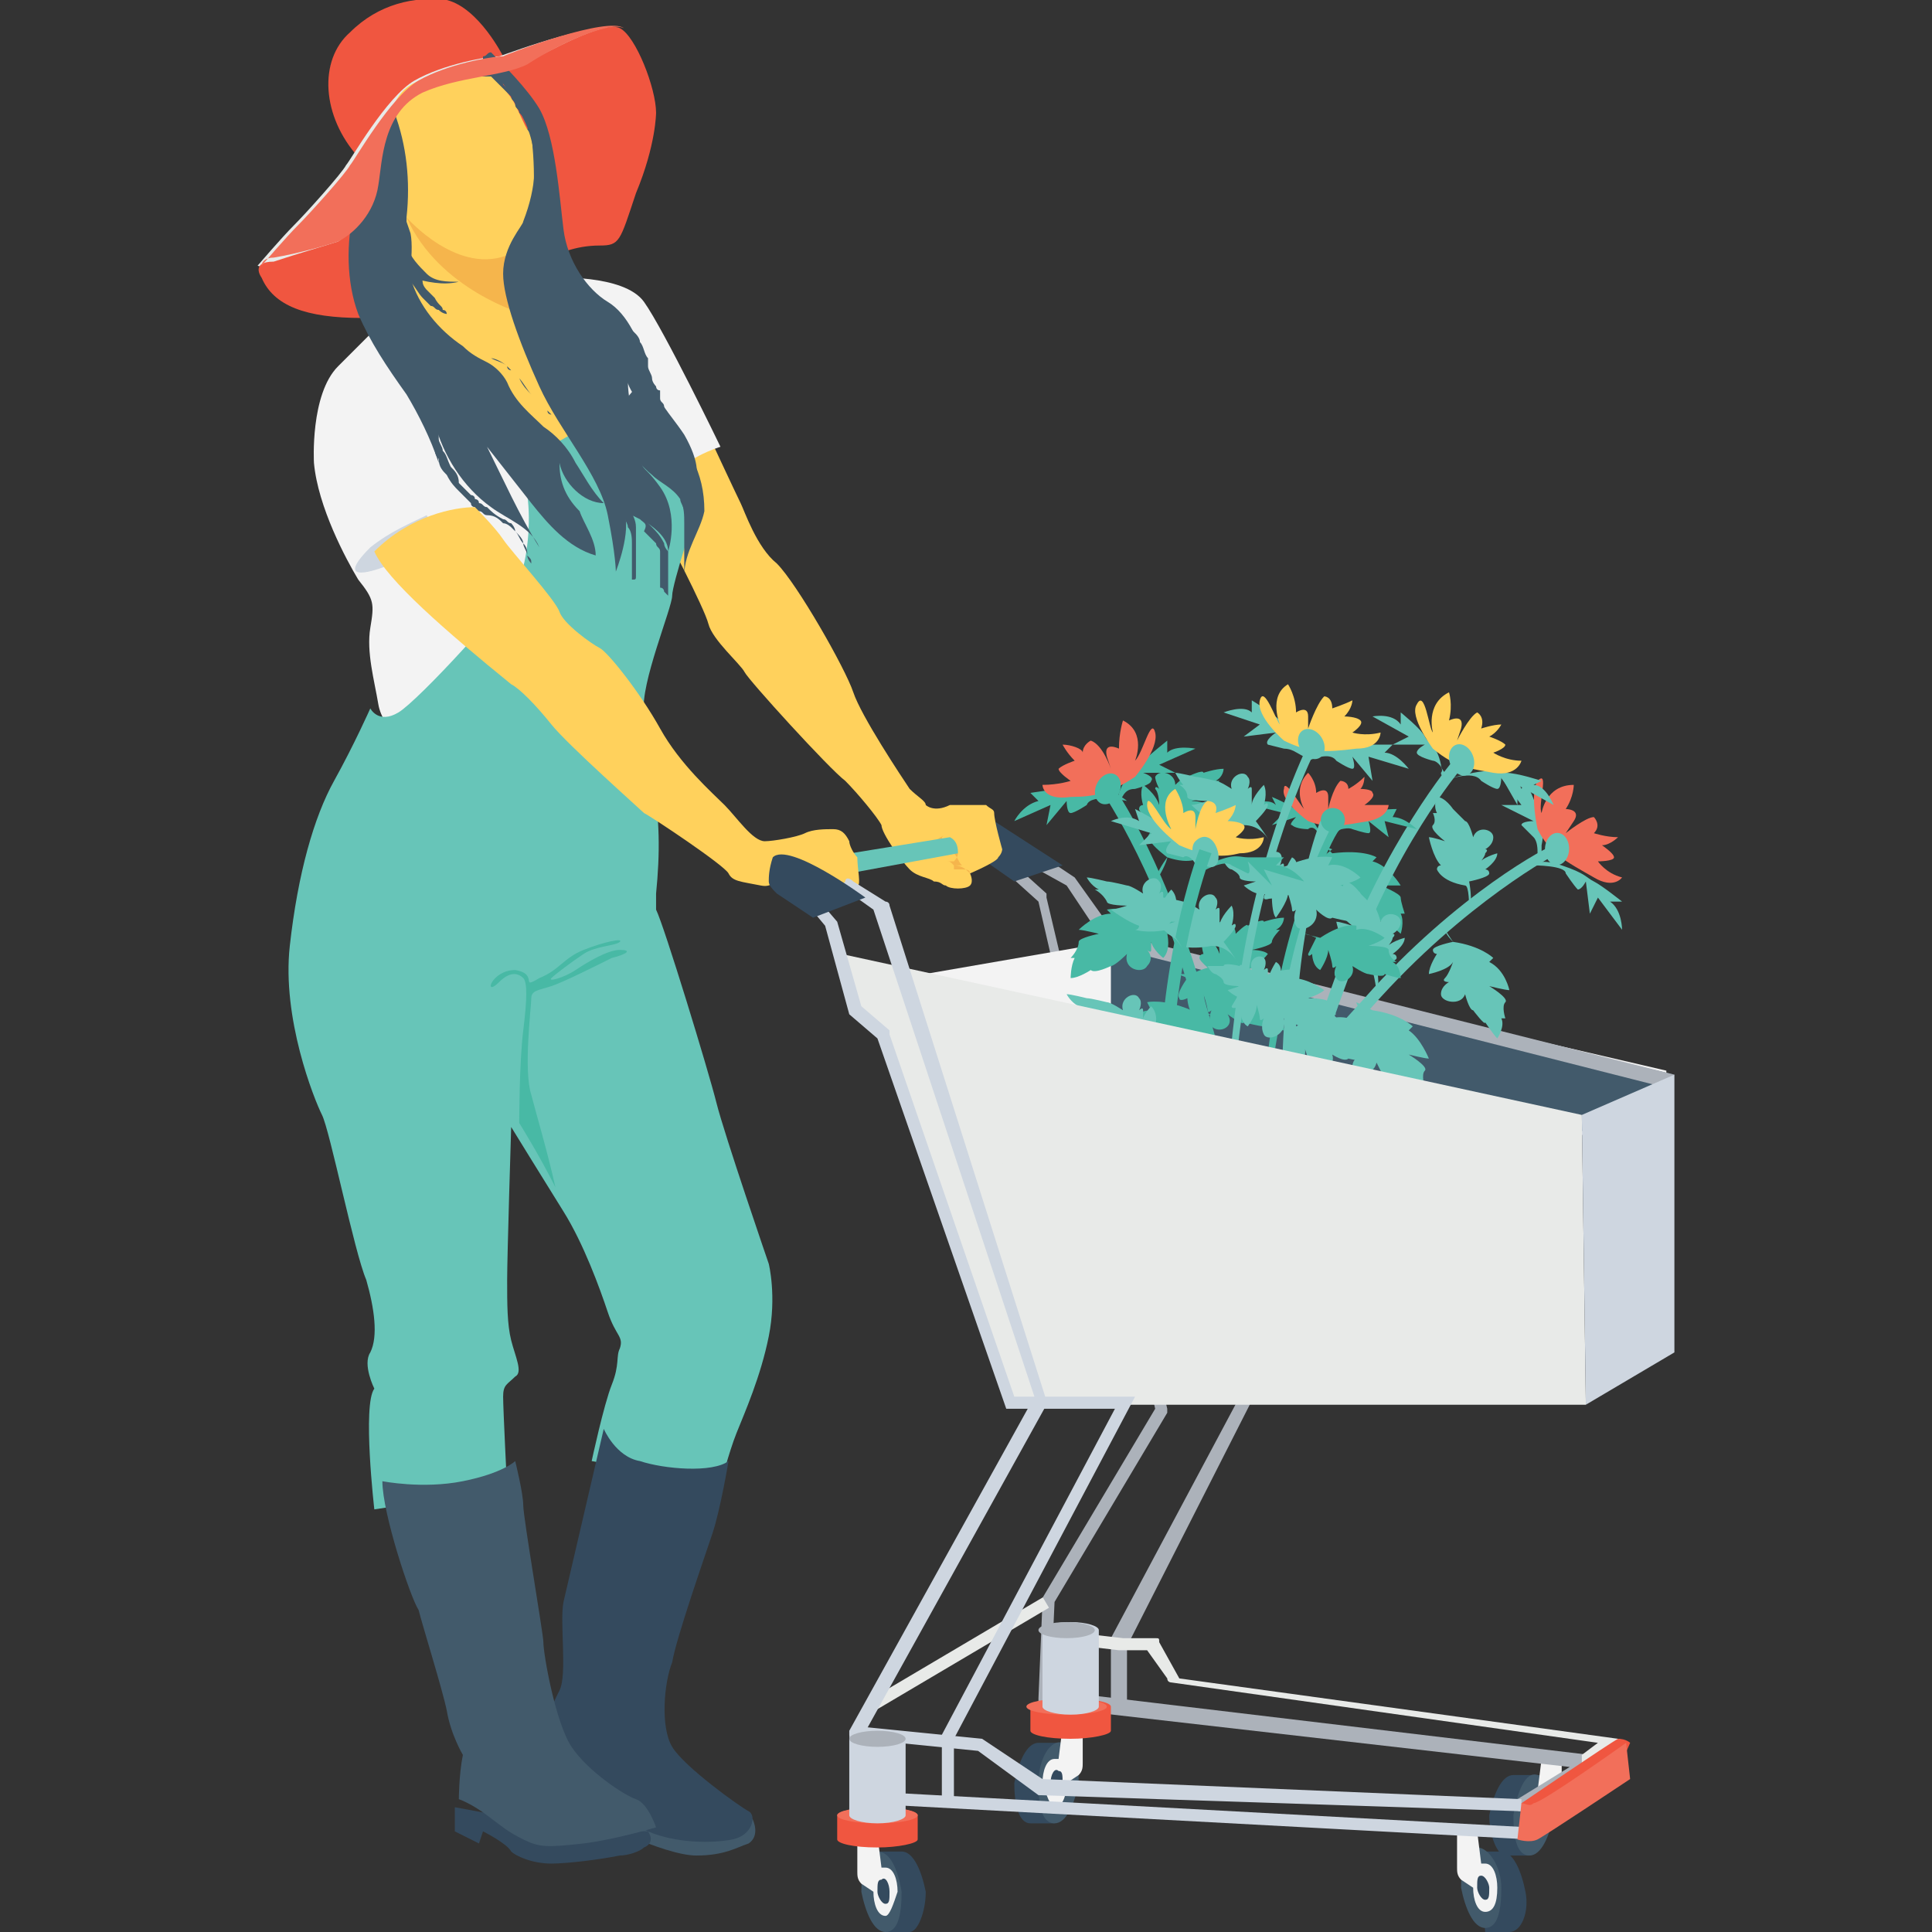 <?xml version="1.0" encoding="utf-8"?>
<!-- Generator: Adobe Illustrator 18.0.0, SVG Export Plug-In . SVG Version: 6.00 Build 0)  -->
<!DOCTYPE svg PUBLIC "-//W3C//DTD SVG 1.1//EN" "http://www.w3.org/Graphics/SVG/1.1/DTD/svg11.dtd">
<svg version="1.1" id="Layer_1" xmlns="http://www.w3.org/2000/svg" xmlns:xlink="http://www.w3.org/1999/xlink" x="0px" y="0px"
	 viewBox="0 0 48 48" enable-background="new 0 0 48 48" xml:space="preserve">
<rect x="0" y="0" width="48" height="48" fill="#333333" stroke="none"/>
<g>
	<g>
		<g>
			<g>
				<g>
					<g>
						<path fill="#344A5E" d="M37.4,46.1H38l0.1-1l0.1-1h-0.6c-0.3,0-0.5,0.5-0.6,1C37,45.6,37.2,46.1,37.4,46.1z"/>
					</g>
				</g>
			</g>
			<g>
				<g>
					<path fill="#425A6B" d="M37.6,45.1c0,0.6,0.1,1,0.4,1s0.5-0.5,0.6-1c0-0.6-0.1-1-0.4-1C37.9,44,37.7,44.5,37.6,45.1z"/>
				</g>
			</g>
			<g>
				<g>
					<path fill="#F3F3F3" d="M38.1,45.7c0.2,0,0.3-0.3,0.3-0.6l0.3-0.2c0.1-0.1,0.1-0.2,0.1-0.3l0-0.9l-0.5,0l-0.1,0.8
						c0,0,0,0-0.1,0c-0.2,0-0.3,0.3-0.3,0.6C37.8,45.4,37.9,45.7,38.1,45.7z"/>
				</g>
			</g>
			<g>
				<g>
					<path fill="#344A5E" d="M37.9,45.1c0,0.2,0,0.3,0.1,0.3c0.1,0,0.2-0.2,0.2-0.3c0-0.2,0-0.3-0.1-0.3S38,44.9,37.9,45.1z"/>
				</g>
			</g>
		</g>
	</g>
	<g>
		<g>
			<path fill="#ACB2BA" d="M37.8,45c-0.1,0-0.1,0-0.1-0.1c0-0.1,0-0.2,0-0.2l1.3-0.8l-13.1-1.5c-0.1,0-0.1-0.1-0.1-0.2l0.1-2.4
				c0,0,0,0,0-0.1l2.8-4.7l-2.9-12.6l-1-0.9c-0.1-0.1-0.1-0.2,0-0.2s0.2-0.1,0.2,0l1,0.9c0,0,0,0,0,0.1L29,35c0,0,0,0.1,0,0.1
				l-2.8,4.7L26.1,42l13.4,1.6c0.1,0,0.1,0.1,0.1,0.1c0,0.1,0,0.1-0.1,0.2L37.8,45C37.9,45,37.8,45,37.8,45z"/>
		</g>
	</g>
	<g>
		<g>
			<path fill="#ACB2BA" d="M27.8,42.6c-0.1,0-0.2-0.1-0.2-0.2v-1.6c0,0,0-0.1,0-0.1l3.2-6c0-0.1,0.1-0.1,0.2-0.1
				c0.1,0,0.1,0.1,0.1,0.2L28,40.9v1.6C28,42.5,27.9,42.6,27.8,42.6z"/>
		</g>
	</g>
	<g>
		<g>
			<path fill="#E8EAE8" d="M39.4,43.9c-0.1,0-0.1,0-0.1-0.1c0-0.1,0-0.2,0-0.2l0.4-0.3l-10.6-1.5c0,0-0.1,0-0.1-0.1L28.5,41h-0.7
				c0,0,0,0,0,0l-1.7-0.2c-0.1,0-0.2-0.1-0.1-0.2c0-0.1,0.1-0.1,0.2-0.1l1.7,0.2h0.8c0.1,0,0.1,0,0.1,0.1l0.5,0.9l10.9,1.5
				c0.1,0,0.1,0.1,0.1,0.1c0,0.1,0,0.1-0.1,0.2L39.4,43.9C39.5,43.9,39.5,43.9,39.4,43.9z"/>
		</g>
	</g>
	<g>
		<g>
			<g>
				<g>
					<g>
						<path fill="#344A5E" d="M25.6,45.3h0.6l0.1-1l0.1-1h-0.6c-0.3,0-0.5,0.5-0.6,1C25.2,44.8,25.3,45.3,25.6,45.3z"/>
					</g>
				</g>
			</g>
			<g>
				<g>
					<path fill="#425A6B" d="M25.8,44.3c0,0.6,0.1,1,0.4,1c0.3,0,0.5-0.5,0.6-1c0-0.6-0.1-1-0.4-1C26.1,43.2,25.8,43.7,25.8,44.3z"
						/>
				</g>
			</g>
			<g>
				<g>
					<path fill="#F3F3F3" d="M26.2,44.9c0.2,0,0.3-0.3,0.3-0.6l0.3-0.2c0.1-0.1,0.1-0.2,0.1-0.3l0-0.9l-0.5,0l-0.1,0.8
						c0,0,0,0-0.1,0c-0.2,0-0.3,0.3-0.3,0.6C26,44.6,26.1,44.9,26.2,44.9z"/>
				</g>
			</g>
			<g>
				<g>
					<path fill="#344A5E" d="M26.1,44.3c0,0.2,0,0.3,0.1,0.3c0.1,0,0.2-0.2,0.2-0.3c0-0.2,0-0.3-0.1-0.3
						C26.2,43.9,26.1,44.1,26.1,44.3z"/>
				</g>
			</g>
		</g>
		<g>
			<g>
				<g>
					<path fill="#F05640" d="M25.6,43c0,0.1,0.4,0.2,1,0.2c0.5,0,1-0.1,1-0.2v-0.6c0-0.1-0.4-0.2-1-0.2c-0.5,0-1,0.1-1,0.2V43z"/>
				</g>
			</g>
			<g>
				<g>
					<g>
						<ellipse fill="#F26F5A" cx="26.5" cy="42.4" rx="1" ry="0.2"/>
					</g>
				</g>
			</g>
		</g>
		<g>
			<g>
				<g>
					<path fill="#CED6E0" d="M25.9,42.4c0,0.1,0.3,0.2,0.7,0.2s0.7-0.1,0.7-0.2v-1.9c0-0.1-0.3-0.2-0.7-0.2s-0.7,0.1-0.7,0.2V42.4z"
						/>
				</g>
			</g>
			<g>
				<g>
					<g>
						<ellipse fill="#ACB2BA" cx="26.5" cy="40.5" rx="0.7" ry="0.2"/>
					</g>
				</g>
			</g>
		</g>
	</g>
	<g>
		<g>
			<polygon fill="#CED6E0" points="37.8,45 25.8,44.6 24.3,43.5 21.3,43.2 21.4,42.9 24.4,43.2 25.9,44.2 37.8,44.7 			"/>
		</g>
	</g>
	<g>
		<g>
			
				<rect x="23.7" y="38.6" transform="matrix(0.509 0.861 -0.861 0.509 47.08 -0.367)" fill="#E8EAE8" width="0.3" height="5"/>
		</g>
	</g>
	<g>
		<g>
			<g>
				<polygon fill="#F3F3F3" points="41.4,27.4 35.1,29.8 22.4,24.3 27.6,23.4 41.4,26.6 				"/>
			</g>
		</g>
	</g>
	<g>
		<polygon fill="#425A6B" points="41.6,26.7 40.6,28.1 27.6,28.1 27.6,23.4 		"/>
	</g>
	<g>
		<g>
			<g>
				<polygon fill="#ACB2BA" points="41.3,27 27.5,23.5 26.5,22 25.6,21.5 25.8,21.2 26.7,21.8 27.7,23.2 41.6,26.7 				"/>
			</g>
		</g>
	</g>
	<g>
		<g>
			<g>
				<g>
					<g>
						<g>
							<g>
								<path fill="#F26F5A" d="M33.9,28L33,32c-0.1,0.4-1.3,0.6-2.8,0.4c-1.5-0.1-2.7-0.6-2.7-0.9l-0.2-4.1c0-0.5,1.6-0.7,3.4-0.5
									C32.5,27.1,33.9,27.6,33.9,28z"/>
							</g>
						</g>
					</g>
				</g>
			</g>
			<g>
				<g>
					<g>
						<g>
							<g>
								<path fill="#F05640" d="M34.2,27.5l-0.1,1c0,0.5-1.7,0.7-3.7,0.6c-2-0.2-3.6-0.7-3.5-1.2l0.1-1c0-0.5,1.7-0.7,3.7-0.6
									C32.7,26.4,34.3,27,34.2,27.5z"/>
							</g>
						</g>
					</g>
				</g>
			</g>
			<g>
				<g>
					<g>
						<g>
							<g>
								
									<ellipse transform="matrix(0.996 9.221503e-002 -9.221503e-002 0.996 2.632 -2.709)" fill="#F26F5A" cx="30.6" cy="27.1" rx="3.6" ry="0.9"/>
							</g>
						</g>
					</g>
				</g>
			</g>
			<g>
				<g>
					<g>
						<g>
							<g>
								
									<ellipse transform="matrix(0.996 9.221505e-002 -9.221505e-002 0.996 2.632 -2.709)" fill="#F05640" cx="30.6" cy="27.1" rx="3.1" ry="0.6"/>
							</g>
						</g>
					</g>
				</g>
			</g>
		</g>
		<g>
			<g>
				<g>
					<path fill="#48B9A5" d="M29.2,24.2c0.1,0,0.3,0.1,0.3,0.1s-0.3,0.4-0.2,0.5c0,0.1,0.2,0,0.2,0s0,0.3,0.2,0.5
						c0,0,0.3-0.3,0.2-0.6c0,0,0.1,0.3,0.1,0.4s0.1,0,0.1,0s-0.1,0.2,0,0.4c0.2,0.2,0.6,0,0.4-0.3c0,0,0.4,0.3,0.4,0.2
						c0,0,0.4,0.1,0.5,0.1c0,0,0.4,0.1,0.5,0.1c0,0,0-0.3-0.2-0.4l0.1,0c0,0-0.2-0.2-0.3-0.3c0-0.1-0.6-0.2-0.6-0.2s0.3-0.1,0.4-0.2
						c0,0-0.5-0.4-0.8-0.3l0.1-0.2c0,0-0.4-0.1-1,0.2L29.2,24.2L29.2,24.2z"/>
				</g>
			</g>
		</g>
		<g>
			<g>
				<g>
					<g>
						<g>
							<g>
								<path fill="#48B9A5" d="M27,20c0,0-0.3,0.2-0.4,0.2c-0.1,0-0.1-0.3-0.1-0.3L26,20.5l0.1-0.5l-0.9,0.4c0,0,0.2-0.4,0.6-0.5
									l-0.2-0.2c0,0,0.6-0.1,0.9-0.1c0.2,0,0.3-0.1,0.8,0c0.5,0.1,0.7,0.3,0.7,0.3S27.1,19.7,27,20z"/>
							</g>
						</g>
					</g>
				</g>
				<g>
					<g>
						<g>
							<g>
								<path fill="#48B9A5" d="M28.2,19.6c0,0,0.4-0.1,0.4-0.2c0.1-0.1-0.2-0.2-0.2-0.2l0.8,0L28.8,19l0.9-0.4c0,0-0.5-0.1-0.7,0.1
									l0-0.3c0,0-0.5,0.4-0.7,0.6c-0.2,0.2-0.3,0.2-0.5,0.7c0,0.1-0.1,0.2-0.1,0.2c0,0.1,0.1,0.1,0.1,0.1
									C27.9,19.7,28,19.6,28.2,19.6z"/>
							</g>
						</g>
					</g>
				</g>
				<g>
					<g>
						<g>
							<g>
								<path fill="#F26F5A" d="M28.2,19.3c0,0,0.6-0.7,0.5-1.1c-0.1-0.4-0.3,0.5-0.5,0.7c0,0,0.3-0.7-0.3-1c0,0-0.1,0.3-0.1,0.7
									c0,0-0.4-0.2-0.3,0.2c0.1,0.3,0.1,0.3,0.1,0.3s-0.2-0.6-0.5-0.7c0,0-0.2,0.1-0.2,0.3c0-0.1-0.3-0.2-0.5-0.2
									c0,0,0.1,0.2,0.3,0.4c0,0-0.3,0.1-0.4,0.2c0,0.1,0.3,0.3,0.3,0.3s-0.3,0.1-0.7,0.1c0,0,0,0.4,0.7,0.3
									C27.2,19.8,27.6,19.7,28.2,19.3z"/>
							</g>
						</g>
					</g>
				</g>
				<g>
					<g>
						<g>
							<g>
								
									<ellipse transform="matrix(-0.901 -0.434 0.434 -0.901 43.839 49.103)" fill="#48B9A5" cx="27.5" cy="19.5" rx="0.3" ry="0.4"/>
							</g>
						</g>
					</g>
				</g>
				<g>
					<g>
						<g>
							<g>
								<path fill="#48B9A5" d="M30.4,28.4h0.3c-0.1-0.6-0.2-1.7-0.7-3.3c-0.9-3.4-2.3-5.6-2.4-5.6l-0.2,0.2c0,0,1.5,2.2,2.3,5.5
									C30.2,26.8,30.4,27.8,30.4,28.4z"/>
							</g>
						</g>
					</g>
				</g>
				<g>
					<g>
						<g>
							<g>
								<path fill="#48B9A5" d="M29.1,22.6c-0.1,0-0.3,0.2-0.3,0.2s0.4,0.4,0.4,0.4c0,0.1-0.2,0-0.2,0s0.1,0.4-0.1,0.6
									c0,0-0.4-0.3-0.3-0.6c0,0,0,0.3,0,0.4c0,0.1-0.1,0-0.1,0s0.2,0.2,0,0.4c-0.1,0.2-0.6,0.1-0.5-0.3c0,0-0.3,0.3-0.4,0.3
									c0,0-0.4,0.2-0.5,0.1c0,0-0.3,0.2-0.5,0.2c0,0,0-0.3,0.1-0.5l-0.1,0c0,0,0.2-0.2,0.2-0.4c0-0.1,0.5-0.2,0.5-0.2
									s-0.4-0.1-0.5-0.1c0,0,0.4-0.4,0.8-0.4l-0.1-0.1c0,0,0.4-0.1,1.1,0.1L29.1,22.6L29.1,22.6z"/>
							</g>
						</g>
					</g>
				</g>
				<g>
					<g>
						<g>
							<g>
								<path fill="#48B9A5" d="M30.1,25.2c-0.1,0-0.3,0.1-0.3,0.1s0.3,0.4,0.3,0.5c0,0.1-0.2,0-0.2,0s0,0.4-0.1,0.5
									c0,0-0.3-0.3-0.3-0.6c0,0,0,0.3,0,0.4c0,0.1-0.1,0-0.1,0s0.1,0.2,0,0.4c-0.1,0.2-0.6,0-0.5-0.3c0,0-0.3,0.3-0.4,0.2
									c0,0-0.4,0.2-0.5,0.1c0,0-0.3,0.2-0.5,0.2c0,0,0-0.3,0.2-0.5l-0.1,0c0,0,0.2-0.2,0.2-0.3c0-0.1,0.5-0.2,0.5-0.2
									s-0.4-0.1-0.5-0.2c0,0,0.4-0.4,0.8-0.4l-0.1-0.2c0,0,0.4-0.1,1.1,0.2L30.1,25.2L30.1,25.2z"/>
							</g>
						</g>
					</g>
				</g>
				<g>
					<g>
						<g>
							<g>
								<path fill="#48B9A5" d="M28.7,21.9c0-0.2,0.3-0.6,0.3-0.6c0,0-0.4-0.3-0.4-0.4c0-0.1,0.1-0.1,0.1-0.1c0,0-0.1-0.3,0-0.5
									c0,0,0.3,0.2,0.4,0.5c0,0,0-0.3-0.1-0.4c0-0.1,0.1,0,0.1,0c0,0-0.1-0.2-0.1-0.3c0.1-0.2,0.5-0.1,0.5,0.2
									c0,0,0.3-0.3,0.3-0.2c0,0,0.4-0.2,0.4-0.1c0,0,0.3-0.1,0.5-0.1c0,0,0,0.2-0.2,0.3c0,0,0,0,0.1,0c0,0-0.2,0.2-0.2,0.3
									c0,0.1-0.5,0.2-0.5,0.2c0,0,0.3,0,0.4,0.1c0,0-0.3,0.4-0.6,0.4c0,0,0.1,0.1,0.1,0.1c0,0-0.2,0.2-0.8,0
									C29,21.4,28.8,21.8,28.7,21.9C28.8,22,28.7,21.9,28.7,21.9z"/>
							</g>
						</g>
					</g>
				</g>
				<g>
					<g>
						<g>
							<g>
								<path fill="#48B9A5" d="M29.9,24.8c0-0.2,0.3-0.6,0.3-0.6c0,0-0.4-0.3-0.4-0.4c0-0.1,0.1-0.1,0.1-0.1c0,0-0.1-0.3,0-0.5
									c0,0,0.3,0.2,0.4,0.5c0,0,0-0.3-0.1-0.4c0-0.1,0.1,0,0.1,0c0,0-0.1-0.2-0.1-0.3c0.1-0.2,0.5-0.1,0.5,0.2
									c0,0,0.3-0.3,0.3-0.2c0,0,0.4-0.2,0.4-0.1c0,0,0.3-0.1,0.5-0.1c0,0,0,0.2-0.2,0.3c0,0,0,0,0.1,0c0,0-0.2,0.2-0.2,0.3
									c0,0.1-0.5,0.2-0.5,0.2c0,0,0.3,0,0.4,0.1c0,0-0.3,0.4-0.6,0.4c0,0,0.1,0.1,0.1,0.1c0,0-0.2,0.2-0.8,0
									C30.2,24.3,29.9,24.7,29.9,24.8C29.9,24.9,29.9,24.8,29.9,24.8z"/>
							</g>
						</g>
					</g>
				</g>
				<g>
					<g>
						<g>
							<g>
								<path fill="#48B9A5" d="M28.4,21.1c0-0.2,0.3-0.6,0.3-0.6c0,0-0.4-0.3-0.4-0.4c0-0.1,0.1-0.1,0.1-0.1c0,0-0.1-0.3,0-0.5
									c0,0,0.3,0.2,0.4,0.5c0,0,0-0.3-0.1-0.4c0-0.1,0.1,0,0.1,0c0,0-0.1-0.2-0.1-0.3c0.1-0.2,0.5-0.1,0.5,0.2
									c0,0,0.3-0.3,0.3-0.2c0,0,0.4-0.2,0.4-0.1c0,0,0.3-0.1,0.5-0.1c0,0,0,0.2-0.2,0.3c0,0,0,0,0.1,0c0,0-0.2,0.2-0.2,0.3
									c0,0.1-0.5,0.2-0.5,0.2c0,0,0.3,0,0.4,0.1c0,0-0.3,0.4-0.6,0.4c0,0,0.1,0.1,0.1,0.1c0,0-0.2,0.2-0.8,0
									C28.7,20.5,28.5,20.9,28.4,21.1C28.4,21.1,28.4,21.1,28.4,21.1z"/>
							</g>
						</g>
					</g>
				</g>
			</g>
			<g>
				<g>
					<g>
						<g>
							<g>
								<path fill="#48B9A5" d="M32.8,20.9c0,0.1,0.3,0.2,0.3,0.2s-0.4,0.3-0.4,0.4c0,0.1,0.1,0.1,0.1,0.1s-0.1,0.3,0,0.6
									c0,0,0.4-0.2,0.4-0.5c0,0-0.1,0.3-0.1,0.4c0,0.1,0.1,0.1,0.1,0.1s-0.2,0.1-0.1,0.4c0.1,0.2,0.5,0.2,0.6-0.2
									c0,0,0.2,0.4,0.3,0.3c0,0,0.4,0.3,0.4,0.2c0,0,0.3,0.2,0.4,0.3c0,0,0.1-0.3,0-0.5l0.1,0c0,0-0.1-0.3-0.1-0.4
									c0-0.1-0.5-0.3-0.5-0.3s0.4,0,0.5,0c0,0-0.3-0.5-0.7-0.6l0.1-0.1c0,0-0.3-0.2-1.1-0.1L32.8,20.9L32.8,20.9z"/>
							</g>
						</g>
					</g>
				</g>
				<g>
					<g>
						<g>
							<g>
								<path fill="#67C5B8" d="M38.9,21.7c0,0,0.2,0.3,0.3,0.4c0.1,0,0.2-0.2,0.2-0.2l0.1,0.8l0.2-0.4l0.6,0.8c0,0,0-0.5-0.3-0.7
									l0.3,0c0,0-0.5-0.4-0.7-0.5c-0.2-0.1-0.2-0.2-0.8-0.4s-0.7,0-0.7,0S38.9,21.5,38.9,21.7z"/>
							</g>
						</g>
					</g>
				</g>
				<g>
					<g>
						<g>
							<g>
								<path fill="#67C5B8" d="M38.1,20.8c0,0-0.3-0.3-0.3-0.3c0-0.1,0.3-0.1,0.3-0.1L37.3,20l0.5,0l-0.6-0.8c0,0,0.5,0.1,0.6,0.4
									l0.1-0.2c0,0,0.3,0.6,0.3,0.8c0.1,0.2,0.2,0.3,0.1,0.8c0,0.1,0,0.2,0,0.2c0,0.1-0.1,0.1-0.1,0
									C38.2,21.1,38.2,20.9,38.1,20.8z"/>
							</g>
						</g>
					</g>
				</g>
				<g>
					<g>
						<g>
							<g>
								<path fill="#F26F5A" d="M38.2,20.6c0,0-0.2-0.9,0-1.2c0.3-0.3,0,0.6,0.1,0.8c0,0,0.1-0.7,0.8-0.7c0,0,0,0.3-0.2,0.6
									c0,0,0.4,0,0.2,0.3c-0.2,0.3-0.2,0.3-0.2,0.3s0.5-0.4,0.7-0.4c0,0,0.2,0.2,0,0.4c0,0,0.3,0.1,0.6,0.1c0,0-0.2,0.2-0.4,0.2
									c0,0,0.3,0.2,0.3,0.3s-0.4,0.1-0.4,0.1s0.2,0.3,0.6,0.4c0,0-0.2,0.3-0.7,0C38.9,21.4,38.5,21.2,38.2,20.6z"/>
							</g>
						</g>
					</g>
				</g>
				<g>
					<g>
						<g>
							<g>
								
									<ellipse transform="matrix(0.999 3.442368e-002 -3.442368e-002 0.999 0.749 -1.318)" fill="#67C5B8" cx="38.7" cy="21.1" rx="0.3" ry="0.4"/>
							</g>
						</g>
					</g>
				</g>
				<g>
					<g>
						<g>
							<g>
								<path fill="#67C5B8" d="M31.6,28.3l-0.3-0.1c0,0,0.2-0.8,2.6-3.4c2.3-2.6,4.6-3.8,4.7-3.8l0.1,0.2c0,0-2.3,1.2-4.6,3.8
									C31.8,27.5,31.6,28.3,31.6,28.3z"/>
							</g>
						</g>
					</g>
				</g>
				<g>
					<g>
						<g>
							<g>
								<path fill="#67C5B8" d="M35.9,23.1c0,0.1,0.2,0.3,0.2,0.3s-0.5,0.1-0.5,0.2c0,0.1,0.1,0.1,0.1,0.1s-0.2,0.3-0.2,0.5
									c0,0,0.5-0.1,0.6-0.3c0,0-0.1,0.3-0.2,0.4c-0.1,0.1,0.1,0.1,0.1,0.1s-0.2,0.1-0.2,0.3c0,0.2,0.5,0.3,0.6,0
									c0,0,0.1,0.4,0.2,0.4c0,0,0.3,0.4,0.3,0.3c0,0,0.2,0.3,0.3,0.4c0,0,0.2-0.3,0.1-0.5h0.1c0,0-0.1-0.3,0-0.4
									c0.1-0.1-0.4-0.4-0.4-0.4s0.4,0.1,0.5,0.1c0,0-0.1-0.5-0.5-0.7l0.1-0.1c0,0-0.3-0.3-1-0.4L35.9,23.1L35.9,23.1z"/>
							</g>
						</g>
					</g>
				</g>
				<g>
					<g>
						<g>
							<g>
								<path fill="#67C5B8" d="M33.7,24.9c0,0.1,0.2,0.3,0.2,0.3s-0.5,0.2-0.5,0.3c0,0.1,0.1,0.1,0.1,0.1s-0.2,0.3-0.1,0.5
									c0,0,0.5-0.1,0.5-0.4c0,0-0.1,0.3-0.2,0.4c-0.1,0.1,0.1,0.1,0.1,0.1s-0.2,0.1-0.2,0.3c0,0.2,0.5,0.3,0.6-0.1
									c0,0,0.2,0.4,0.2,0.4c0,0,0.3,0.3,0.4,0.3c0,0,0.2,0.3,0.4,0.4c0,0,0.2-0.3,0.1-0.5l0.1,0c0,0-0.1-0.3,0-0.4
									c0.1-0.1-0.4-0.4-0.4-0.4s0.4,0.1,0.5,0.1c0,0-0.2-0.5-0.5-0.7l0.1-0.1c0,0-0.3-0.3-1-0.4L33.7,24.9L33.7,24.9z"/>
							</g>
						</g>
					</g>
				</g>
				<g>
					<g>
						<g>
							<g>
								<path fill="#48B9A5" d="M32.2,27.7c0,0-0.1,0.3,0,0.6c0,0,0.4-0.2,0.4-0.4c0,0.1-0.1,0.3-0.1,0.4c0,0.1,0.1,0.1,0.1,0.1
									s-0.1,0.1-0.1,0.2H33c0,0,0,0,0,0c0,0,0,0,0,0h1.1c0,0,0,0,0-0.1c0-0.1-0.5-0.3-0.5-0.3s0.4,0,0.5,0c0,0-0.3-0.5-0.7-0.6
									l0.1-0.1c0,0-0.3-0.2-1.1-0.1L32.2,27l0,0c0,0.1,0.3,0.2,0.3,0.2S32,27.5,32,27.6C32,27.7,32.2,27.7,32.2,27.7z"/>
							</g>
						</g>
					</g>
				</g>
				<g>
					<g>
						<g>
							<g>
								<path fill="#67C5B8" d="M36.5,22.6c0.1-0.2,0-0.7,0-0.7c0,0,0.5-0.1,0.5-0.2c0-0.1-0.1-0.1-0.1-0.1c0,0,0.3-0.2,0.3-0.4
									c0,0-0.4,0.1-0.5,0.3c0,0,0.2-0.2,0.2-0.3c0.1-0.1,0-0.1,0-0.1c0,0,0.2-0.1,0.2-0.3c0-0.2-0.4-0.3-0.5,0
									c0,0-0.1-0.4-0.2-0.4c0,0-0.3-0.3-0.3-0.3c0,0-0.2-0.3-0.4-0.3c0,0-0.1,0.2,0,0.4c0,0,0,0-0.1,0c0,0,0.1,0.2,0,0.3
									c-0.1,0.1,0.3,0.4,0.3,0.4c0,0-0.3-0.1-0.4-0.1c0,0,0.1,0.5,0.3,0.7c0,0-0.1,0-0.1,0.1c0,0,0.1,0.3,0.7,0.4
									C36.5,22,36.5,22.5,36.5,22.6C36.4,22.7,36.5,22.6,36.5,22.6z"/>
							</g>
						</g>
					</g>
				</g>
				<g>
					<g>
						<g>
							<g>
								<path fill="#67C5B8" d="M34.2,24.7c0.1-0.2,0-0.7,0-0.7c0,0,0.5-0.1,0.5-0.2c0-0.1-0.1-0.1-0.1-0.1c0,0,0.3-0.2,0.3-0.4
									c0,0-0.4,0.1-0.5,0.3c0,0,0.2-0.2,0.2-0.3c0.1-0.1,0-0.1,0-0.1c0,0,0.2-0.1,0.2-0.3c0-0.2-0.4-0.3-0.5,0
									c0,0-0.1-0.4-0.2-0.4c0,0-0.3-0.3-0.3-0.3c0,0-0.2-0.3-0.4-0.3c0,0-0.1,0.2,0,0.4c0,0,0,0-0.1,0c0,0,0.1,0.2,0,0.3
									c-0.1,0.1,0.3,0.4,0.3,0.4c0,0-0.3-0.1-0.4-0.1c0,0,0.1,0.5,0.3,0.7c0,0-0.1,0-0.1,0.1c0,0,0.1,0.3,0.7,0.4
									C34.1,24.1,34.2,24.5,34.2,24.7C34.1,24.7,34.1,24.7,34.2,24.7z"/>
							</g>
						</g>
					</g>
				</g>
			</g>
			<g>
				<g>
					<g>
						<g>
							<g>
								<path fill="#67C5B8" d="M36.8,19.4c0,0,0.3,0.2,0.4,0.2c0.1,0,0.1-0.3,0.1-0.3l0.4,0.7l0-0.5l0.9,0.5c0,0-0.2-0.5-0.5-0.5
									l0.2-0.1c0,0-0.6-0.2-0.9-0.2c-0.2,0-0.3-0.1-0.8,0c-0.5,0.1-0.7,0.2-0.7,0.2S36.6,19.1,36.8,19.4z"/>
							</g>
						</g>
					</g>
				</g>
				<g>
					<g>
						<g>
							<g>
								<path fill="#67C5B8" d="M35.6,18.9c0,0-0.4-0.1-0.4-0.2c0-0.1,0.2-0.2,0.2-0.2l-0.8,0l0.4-0.2l-0.9-0.5c0,0,0.5-0.1,0.7,0.2
									l0-0.3c0,0,0.5,0.4,0.6,0.6c0.1,0.2,0.3,0.2,0.4,0.7c0,0.1,0.1,0.2,0.1,0.2c0,0.1-0.1,0.1-0.1,0
									C35.9,19.1,35.7,18.9,35.6,18.9z"/>
							</g>
						</g>
					</g>
				</g>
				<g>
					<g>
						<g>
							<g>
								<path fill="#FFD15C" d="M35.6,18.6c0,0-0.6-0.8-0.4-1.1c0.2-0.4,0.3,0.6,0.4,0.7c0,0-0.2-0.7,0.4-1c0,0,0.1,0.3,0,0.7
									c0,0,0.4-0.2,0.3,0.2c-0.1,0.3-0.1,0.3-0.1,0.3s0.3-0.6,0.5-0.7c0,0,0.2,0.1,0.1,0.4c0,0,0.3-0.1,0.5-0.1
									c0,0-0.1,0.2-0.3,0.3c0,0,0.3,0.1,0.4,0.2c0,0.1-0.3,0.2-0.3,0.2s0.3,0.2,0.7,0.2c0,0-0.1,0.4-0.7,0.3
									C36.6,19.1,36.2,19.1,35.6,18.6z"/>
							</g>
						</g>
					</g>
				</g>
				<g>
					<g>
						<g>
							<g>
								
									<ellipse transform="matrix(0.939 -0.345 0.345 0.939 -4.293 13.656)" fill="#67C5B8" cx="36.3" cy="18.9" rx="0.3" ry="0.4"/>
							</g>
						</g>
					</g>
				</g>
				<g>
					<g>
						<g>
							<g>
								<path fill="#67C5B8" d="M32.1,28.3c0,0-0.1-0.8,1.1-4.1c1.2-3.3,2.9-5.3,2.9-5.3l0.2,0.2c0,0-1.7,2-2.8,5.2
									c-1.2,3.2-1.1,4-1.1,4L32.1,28.3z"/>
							</g>
						</g>
					</g>
				</g>
			</g>
			<g>
				<g>
					<g>
						<g>
							<g>
								<path fill="#48B9A5" d="M33.6,20.6c0,0,0.3,0.1,0.4,0.1c0.1,0,0-0.3,0-0.3l0.5,0.4l-0.1-0.4l0.8,0.2c0,0-0.3-0.3-0.6-0.3
									l0.1-0.2c0,0-0.5,0-0.7,0.1c-0.2,0-0.3,0-0.7,0.2c-0.4,0.2-0.5,0.4-0.5,0.4S33.4,20.5,33.6,20.6z"/>
							</g>
						</g>
					</g>
				</g>
				<g>
					<g>
						<g>
							<g>
								<path fill="#48B9A5" d="M32.5,20.6c0,0-0.3,0-0.4-0.1c-0.1,0,0.1-0.2,0.1-0.2l-0.6,0.2l0.3-0.3L31.1,20c0,0,0.4-0.2,0.6,0
									l-0.1-0.2c0,0,0.5,0.2,0.7,0.4c0.2,0.1,0.3,0.1,0.5,0.5c0,0.1,0.1,0.1,0.1,0.2c0,0.1,0,0.1-0.1,0.1
									C32.8,20.6,32.6,20.5,32.5,20.6z"/>
							</g>
						</g>
					</g>
				</g>
				<g>
					<g>
						<g>
							<g>
								<path fill="#F26F5A" d="M32.5,20.4c0,0-0.7-0.5-0.6-0.8c0-0.3,0.4,0.4,0.5,0.5c0,0-0.3-0.5,0.1-0.9c0,0,0.2,0.2,0.2,0.5
									c0,0,0.3-0.2,0.3,0.1c0,0.3,0,0.3,0,0.3s0.1-0.5,0.3-0.7c0,0,0.2,0,0.2,0.2c0,0,0.2-0.1,0.4-0.3c0,0,0,0.2-0.1,0.3
									c0,0,0.3,0,0.3,0.1c0.1,0.1-0.2,0.3-0.2,0.3s0.3,0,0.6,0c0,0,0,0.3-0.5,0.4C33.4,20.5,33,20.6,32.5,20.4z"/>
							</g>
						</g>
					</g>
				</g>
				<g>
					<g>
						<g>
							<g>
								<path fill="#67C5B8" d="M32.3,28.4c-0.1-0.5-0.1-1.4-0.1-2.9c0.1-2.9,0.9-5,0.9-5l-0.3-0.1c0,0-0.8,2.1-0.9,5.1
									c-0.1,1.5,0,2.4,0.1,3H32.3z"/>
							</g>
						</g>
					</g>
					<g>
						<g>
							<g>
								<path fill="#48B9A5" d="M31.5,28.2c0-0.5,0-1.3,0.3-2.8c0.4-2.8,1.4-4.8,1.5-4.8l-0.2-0.1c0,0-1.1,2-1.5,4.9
									c-0.2,1.5-0.3,2.3-0.3,2.8H31.5z"/>
							</g>
						</g>
					</g>
					<g>
						<g>
							<g>
								<g>
									
										<ellipse transform="matrix(0.786 -0.619 0.619 0.786 -5.53 24.829)" fill="#48B9A5" cx="33.1" cy="20.4" rx="0.3" ry="0.3"/>
								</g>
							</g>
						</g>
					</g>
				</g>
				<g>
					<g>
						<g>
							<g>
								<path fill="#48B9A5" d="M32.4,23.2c0.1,0,0.3,0.1,0.3,0.1s-0.2,0.4-0.2,0.4c0,0.1,0.1,0,0.1,0s0,0.3,0.2,0.4
									c0,0,0.2-0.3,0.2-0.5c0,0,0.1,0.3,0.1,0.4c0,0.1,0.1,0,0.1,0s-0.1,0.2,0,0.3c0.1,0.2,0.5,0,0.4-0.3c0,0,0.3,0.2,0.4,0.2
									c0,0,0.4,0.1,0.4,0c0,0,0.3,0.1,0.4,0.1c0,0,0-0.3-0.2-0.4l0.1,0c0,0-0.2-0.1-0.2-0.3c0-0.1-0.5-0.1-0.5-0.1
									s0.3-0.1,0.4-0.2c0,0-0.4-0.3-0.7-0.2l0-0.1c0,0-0.3-0.1-0.9,0.3L32.4,23.2L32.4,23.2z"/>
							</g>
						</g>
					</g>
				</g>
				<g>
					<g>
						<g>
							<g>
								<path fill="#67C5B8" d="M31.9,25.6c0.1,0,0.3,0.1,0.3,0.1S32,26,32,26.1c0,0.1,0.1,0,0.1,0s0,0.3,0.2,0.4
									c0,0,0.2-0.3,0.1-0.5c0,0,0.1,0.3,0.1,0.3c0,0.1,0.1,0,0.1,0s-0.1,0.2,0.1,0.3c0.1,0.1,0.5-0.1,0.4-0.4c0,0,0.3,0.2,0.4,0.1
									c0,0,0.4,0.1,0.4,0c0,0,0.3,0.1,0.4,0c0,0-0.1-0.3-0.2-0.4l0,0c0,0-0.2-0.1-0.2-0.3c0-0.1-0.5,0-0.5,0s0.3-0.2,0.4-0.2
									c0,0-0.4-0.2-0.7-0.1l0-0.1c0,0-0.3,0-0.9,0.3L31.9,25.6L31.9,25.6z"/>
							</g>
						</g>
					</g>
				</g>
				<g>
					<g>
						<g>
							<g>
								<path fill="#67C5B8" d="M32.5,22.6c-0.1-0.2-0.4-0.5-0.4-0.5c0,0,0.3-0.3,0.2-0.4c0-0.1-0.1,0-0.1,0c0,0,0.1-0.3-0.1-0.4
									c0,0-0.2,0.3-0.2,0.5c0,0,0-0.3,0-0.3c0-0.1-0.1,0-0.1,0c0,0,0.1-0.2,0-0.3c-0.1-0.1-0.4,0-0.3,0.3c0,0-0.3-0.2-0.3-0.1
									c0,0-0.4-0.1-0.4,0c0,0-0.3,0-0.4,0c0,0,0.1,0.2,0.2,0.2c0,0,0,0,0,0c0,0,0.2,0.1,0.2,0.2c0,0.1,0.4,0.1,0.4,0.1
									c0,0-0.3,0.1-0.3,0.1c0,0,0.3,0.3,0.6,0.2c0,0,0,0.1-0.1,0.1c0,0,0.2,0.1,0.7-0.1C32.2,22.2,32.4,22.5,32.5,22.6
									C32.5,22.6,32.5,22.6,32.5,22.6z"/>
							</g>
						</g>
					</g>
				</g>
				<g>
					<g>
						<g>
							<g>
								<path fill="#67C5B8" d="M32.1,25.2c-0.1-0.2-0.4-0.5-0.4-0.5c0,0,0.3-0.3,0.2-0.4c0-0.1-0.1,0-0.1,0c0,0,0.1-0.3-0.1-0.4
									c0,0-0.2,0.3-0.2,0.5c0,0,0-0.3,0-0.3c0-0.1-0.1,0-0.1,0c0,0,0.1-0.2,0-0.3c-0.1-0.1-0.4,0-0.3,0.3c0,0-0.3-0.2-0.3-0.1
									c0,0-0.4-0.1-0.4,0c0,0-0.3,0-0.4,0c0,0,0.1,0.2,0.2,0.2c0,0,0,0,0,0c0,0,0.2,0.1,0.2,0.2c0,0.1,0.4,0.1,0.4,0.1
									c0,0-0.3,0.1-0.3,0.1c0,0,0.3,0.3,0.6,0.2c0,0,0,0.1-0.1,0.1c0,0,0.2,0.1,0.7-0.1C31.8,24.8,32,25.1,32.1,25.2
									C32.1,25.2,32.1,25.2,32.1,25.2z"/>
							</g>
						</g>
					</g>
				</g>
			</g>
			<g>
				<g>
					<g>
						<g>
							<g>
								<path fill="#67C5B8" d="M33.2,18.9c0,0,0.3,0.2,0.4,0.2c0.1,0,0-0.3,0-0.3l0.5,0.6L34,18.8l1,0.3c0,0-0.3-0.4-0.6-0.4
									l0.2-0.2c0,0-0.6,0-0.9,0c-0.2,0-0.3-0.1-0.8,0.1c-0.5,0.2-0.6,0.4-0.6,0.4S33,18.6,33.2,18.9z"/>
							</g>
						</g>
					</g>
				</g>
				<g>
					<g>
						<g>
							<g>
								<path fill="#67C5B8" d="M31.9,18.6c0,0-0.4-0.1-0.4-0.1c-0.1-0.1,0.2-0.3,0.2-0.3l-0.8,0.1l0.4-0.3l-0.9-0.3
									c0,0,0.5-0.2,0.7,0l0-0.3c0,0,0.5,0.3,0.7,0.5c0.2,0.2,0.3,0.2,0.6,0.6c0,0.1,0.1,0.1,0.1,0.2c0,0.1-0.1,0.1-0.1,0.1
									C32.2,18.7,32.1,18.6,31.9,18.6z"/>
							</g>
						</g>
					</g>
				</g>
				<g>
					<g>
						<g>
							<g>
								<path fill="#FFD15C" d="M31.9,18.4c0,0-0.7-0.6-0.6-1c0.1-0.4,0.4,0.5,0.5,0.6c0,0-0.3-0.7,0.2-1c0,0,0.2,0.3,0.2,0.7
									c0,0,0.3-0.2,0.3,0.1c0,0.3,0,0.3,0,0.3s0.2-0.6,0.4-0.8c0,0,0.2,0,0.2,0.3c0,0,0.3-0.1,0.5-0.2c0,0,0,0.2-0.2,0.4
									c0,0,0.3,0,0.4,0.1c0.1,0.1-0.2,0.3-0.2,0.3s0.3,0.1,0.7,0c0,0,0,0.4-0.6,0.4C32.9,18.7,32.5,18.7,31.9,18.4z"/>
							</g>
						</g>
					</g>
				</g>
				<g>
					<g>
						<g>
							<g>
								
									<ellipse transform="matrix(0.848 -0.529 0.529 0.848 -4.851 20.043)" fill="#67C5B8" cx="32.6" cy="18.5" rx="0.3" ry="0.4"/>
							</g>
						</g>
					</g>
				</g>
				<g>
					<g>
						<g>
							<g>
								<path fill="#67C5B8" d="M30.7,28.4c0-0.2-0.2-1.2,0.3-4.1c0.5-3.4,1.7-5.7,1.7-5.7l-0.2-0.1c0,0-1.2,2.4-1.7,5.8
									c-0.4,2.7-0.3,3.8-0.3,4.1H30.7z"/>
							</g>
						</g>
					</g>
				</g>
				<g>
					<g>
						<g>
							<g>
								<path fill="#67C5B8" d="M31.4,21.7c0.1,0,0.3,0.1,0.3,0.1s-0.3,0.4-0.3,0.5c0,0.1,0.2,0,0.2,0s0,0.4,0.1,0.5
									c0,0,0.3-0.4,0.3-0.6c0,0,0.1,0.3,0.1,0.4c0,0.1,0.1,0,0.1,0s-0.1,0.2,0,0.4c0.1,0.2,0.6,0,0.5-0.4c0,0,0.3,0.3,0.4,0.2
									c0,0,0.4,0.1,0.5,0.1c0,0,0.3,0.2,0.5,0.1c0,0,0-0.3-0.2-0.5l0.1,0c0,0-0.2-0.2-0.2-0.3c0-0.1-0.5-0.2-0.5-0.2
									s0.4-0.1,0.5-0.2c0,0-0.4-0.4-0.8-0.3l0.1-0.2c0,0-0.4-0.1-1.1,0.2L31.4,21.7L31.4,21.7z"/>
							</g>
						</g>
					</g>
				</g>
				<g>
					<g>
						<g>
							<g>
								<path fill="#67C5B8" d="M30.6,24.4c0.1,0,0.3,0.1,0.3,0.1S30.6,25,30.6,25c0,0.1,0.2,0,0.2,0s0,0.4,0.2,0.5
									c0,0,0.3-0.4,0.2-0.6c0,0,0.1,0.3,0.1,0.4c0,0.1,0.1,0,0.1,0s-0.1,0.2,0,0.4c0.1,0.2,0.6,0,0.5-0.4c0,0,0.4,0.2,0.4,0.2
									c0,0,0.4,0.1,0.5,0c0,0,0.3,0.1,0.5,0.1c0,0,0-0.3-0.2-0.4l0.1,0c0,0-0.2-0.2-0.2-0.3c0-0.1-0.5-0.1-0.5-0.1
									s0.3-0.1,0.4-0.2c0,0-0.4-0.3-0.8-0.3l0.1-0.2c0,0-0.4-0.1-1.1,0.3L30.6,24.4L30.6,24.4z"/>
							</g>
						</g>
					</g>
				</g>
				<g>
					<g>
						<g>
							<g>
								<path fill="#67C5B8" d="M31.6,21c-0.1-0.2-0.4-0.6-0.4-0.6c0,0,0.3-0.3,0.3-0.4c0-0.1-0.1,0-0.1,0c0,0,0.1-0.3,0-0.5
									c0,0-0.3,0.3-0.3,0.5c0,0,0-0.3,0-0.4c0-0.1-0.1,0-0.1,0c0,0,0.1-0.2,0-0.3c-0.1-0.2-0.5,0-0.4,0.3c0,0-0.3-0.2-0.4-0.2
									c0,0-0.4-0.1-0.5-0.1c0,0-0.4-0.1-0.5-0.1c0,0,0.1,0.2,0.2,0.3c0,0,0,0-0.1,0c0,0,0.2,0.1,0.2,0.3c0,0.1,0.5,0.1,0.5,0.1
									c0,0-0.3,0.1-0.4,0.1c0,0,0.4,0.4,0.6,0.4c0,0-0.1,0.1-0.1,0.1c0,0,0.3,0.1,0.8,0C31.3,20.5,31.5,20.8,31.6,21
									C31.6,21,31.6,21,31.6,21z"/>
							</g>
						</g>
					</g>
				</g>
				<g>
					<g>
						<g>
							<g>
								<path fill="#67C5B8" d="M30.8,24c-0.1-0.2-0.4-0.6-0.4-0.6c0,0,0.3-0.3,0.3-0.4c0-0.1-0.1,0-0.1,0c0,0,0.1-0.3,0-0.5
									c0,0-0.3,0.3-0.3,0.5c0,0,0-0.3,0-0.4c0-0.1-0.1,0-0.1,0c0,0,0.1-0.2,0-0.3c-0.1-0.2-0.5,0-0.4,0.3c0,0-0.3-0.2-0.4-0.2
									c0,0-0.4-0.1-0.5-0.1c0,0-0.4-0.1-0.5-0.1c0,0,0.1,0.2,0.2,0.3c0,0,0,0-0.1,0c0,0,0.2,0.1,0.2,0.3c0,0.1,0.5,0.1,0.5,0.1
									c0,0-0.3,0.1-0.4,0.1c0,0,0.4,0.4,0.6,0.4c0,0-0.1,0.1-0.1,0.1c0,0,0.3,0.1,0.8,0C30.5,23.5,30.7,23.8,30.8,24
									C30.8,24,30.8,24,30.8,24z"/>
							</g>
						</g>
					</g>
				</g>
			</g>
			<g>
				<g>
					<g>
						<g>
							<g>
								<path fill="#48B9A5" d="M30.6,21.5c0,0,0.4,0.2,0.4,0.2c0.1,0,0-0.3,0-0.3l0.6,0.6l-0.2-0.4l1,0.3c0,0-0.3-0.4-0.7-0.4
									l0.2-0.2c0,0-0.6,0-0.9,0c-0.2,0-0.3-0.1-0.8,0.1c-0.5,0.2-0.6,0.4-0.6,0.4S30.4,21.3,30.6,21.5z"/>
							</g>
						</g>
					</g>
				</g>
				<g>
					<g>
						<g>
							<g>
								<path fill="#67C5B8" d="M29.4,21.3c0,0-0.4-0.1-0.4-0.1c-0.1-0.1,0.1-0.3,0.1-0.3L28.3,21l0.3-0.3l-1-0.3c0,0,0.4-0.2,0.7,0
									l-0.1-0.3c0,0,0.6,0.3,0.8,0.5c0.2,0.2,0.3,0.2,0.7,0.6c0.1,0.1,0.1,0.1,0.1,0.2c0,0.1,0,0.1-0.1,0.1
									C29.7,21.4,29.5,21.2,29.4,21.3z"/>
							</g>
						</g>
					</g>
				</g>
				<g>
					<g>
						<g>
							<g>
								<path fill="#FFD15C" d="M29.3,21c0,0-0.8-0.6-0.8-1c0-0.4,0.4,0.5,0.6,0.6c0,0-0.4-0.7,0.1-1c0,0,0.2,0.3,0.2,0.6
									c0,0,0.3-0.2,0.3,0.1c0,0.3,0,0.3,0,0.3s0.1-0.6,0.3-0.7c0,0,0.3,0,0.2,0.3c0,0,0.3-0.1,0.5-0.2c0,0,0,0.2-0.2,0.4
									c0,0,0.3,0,0.4,0.1c0.1,0.1-0.2,0.3-0.2,0.3s0.3,0.1,0.7,0c0,0,0,0.4-0.6,0.4C30.4,21.3,30,21.3,29.3,21z"/>
							</g>
						</g>
					</g>
				</g>
				<g>
					<g>
						<g>
							<g>
								<path fill="#67C5B8" d="M30.2,21c0.1,0.2,0.1,0.4,0,0.5c-0.1,0.1-0.3,0-0.5-0.1c-0.1-0.2-0.1-0.4,0-0.5
									C29.9,20.7,30.1,20.8,30.2,21z"/>
							</g>
						</g>
					</g>
				</g>
				<g>
					<g>
						<g>
							<g>
								<path fill="#48B9A5" d="M29.1,28.4c0-0.4,0-1,0-1.6c0.1-3.3,1-5.6,1-5.6l-0.3-0.1c0,0-0.9,2.3-1,5.7c0,0.6,0,1.1,0,1.6H29.1
									z"/>
							</g>
						</g>
					</g>
				</g>
				<g>
					<g>
						<g>
							<g>
								<path fill="#67C5B8" d="M29.4,23.6C29.3,23.4,29,23,29,23c0,0,0.3-0.3,0.3-0.4c0-0.1-0.1,0-0.1,0c0,0,0.1-0.3-0.1-0.5
									c0,0-0.3,0.3-0.2,0.5c0,0,0-0.3,0-0.4c0-0.1-0.1,0-0.1,0c0,0,0.1-0.2,0-0.3c-0.1-0.2-0.5,0-0.4,0.3c0,0-0.3-0.2-0.4-0.2
									c0,0-0.4-0.1-0.5-0.1c0,0-0.4-0.1-0.5-0.1c0,0,0.1,0.2,0.3,0.3c0,0,0,0-0.1,0c0,0,0.2,0.1,0.3,0.3c0,0.1,0.5,0.1,0.5,0.1
									c0,0-0.3,0.1-0.4,0.1c0,0,0.4,0.3,0.7,0.4c0,0,0,0.1-0.1,0.1c0,0,0.3,0.1,0.8,0C29,23.1,29.3,23.4,29.4,23.6
									C29.4,23.6,29.4,23.6,29.4,23.6z"/>
							</g>
						</g>
					</g>
				</g>
				<g>
					<g>
						<g>
							<g>
								<path fill="#67C5B8" d="M28.9,26.5c-0.1-0.2-0.4-0.6-0.4-0.6c0,0,0.3-0.3,0.3-0.4c0-0.1-0.1,0-0.1,0c0,0,0.1-0.3-0.1-0.5
									c0,0-0.3,0.3-0.2,0.5c0,0,0-0.3,0-0.4c0-0.1-0.1,0-0.1,0c0,0,0.1-0.2,0-0.3c-0.1-0.2-0.5,0-0.4,0.3c0,0-0.3-0.2-0.4-0.2
									c0,0-0.4-0.1-0.5-0.1c0,0-0.4-0.1-0.5-0.1c0,0,0.1,0.2,0.3,0.3c0,0,0,0-0.1,0c0,0,0.2,0.1,0.3,0.3c0,0.1,0.5,0.1,0.5,0.1
									c0,0-0.3,0.1-0.4,0.1c0,0,0.4,0.3,0.7,0.4c0,0,0,0.1-0.1,0.1c0,0,0.3,0.1,0.8,0C28.5,26,28.8,26.4,28.9,26.5
									C28.9,26.6,28.9,26.5,28.9,26.5z"/>
							</g>
						</g>
					</g>
				</g>
			</g>
		</g>
		<g>
			<g>
				<g>
					<g>
						<path fill="#F05640" d="M34.2,27.5L34.2,27.5l-0.1,1c0,0.5-1.7,0.7-3.7,0.6c-2-0.2-3.6-0.7-3.5-1.2l0.1-1v0l0.5,0
							c0,0.3,1.3,0.7,3.1,0.9s3.2,0,3.2-0.3L34.2,27.5z"/>
					</g>
				</g>
			</g>
			<g>
				<g>
					<g>
						<path fill="#F26F5A" d="M34.2,27.5C34.2,27.5,34.2,27.5,34.2,27.5c-0.1,0.5-1.7,0.7-3.7,0.6c-2-0.2-3.5-0.7-3.5-1.2v0l0.5,0v0
							c0,0.3,1.3,0.7,3.1,0.9s3.2,0,3.2-0.3v0L34.2,27.5z"/>
					</g>
				</g>
			</g>
		</g>
		<g>
			<g>
				<g>
					<g>
						<path fill="#48B9A5" d="M29,27.1c-0.1,0-0.3,0.1-0.3,0.1s0-0.5-0.1-0.5c-0.1,0-0.1,0.1-0.1,0.1s-0.2-0.3-0.5-0.3
							c0,0,0,0.4,0.2,0.6c0,0-0.3-0.2-0.3-0.3c-0.1-0.1-0.1,0-0.1,0s0-0.2-0.3-0.3c-0.2-0.1-0.4,0.4-0.1,0.6c0,0-0.4,0-0.5,0.1
							c0,0-0.4,0.2-0.4,0.2c0,0-0.4,0.1-0.5,0.2c0,0,0.2,0.2,0.5,0.2l0,0.1c0,0,0.3,0,0.4,0.1c0.1,0.1,0.5-0.2,0.5-0.2
							s-0.2,0.3-0.2,0.4c0,0,0.6,0,0.8-0.3l0.1,0.2c0,0,0.4-0.2,0.7-0.8L29,27.1L29,27.1z"/>
					</g>
				</g>
			</g>
		</g>
		<g>
			<g>
				<g>
					<g>
						<path fill="#48B9A5" d="M29,27.2c0,0.1,0,0.3,0,0.3s0.5-0.2,0.5-0.2c0.1,0,0,0.2,0,0.2s0.3,0.1,0.5,0.3c0,0-0.4,0.2-0.7,0.1
							c0,0,0.3,0.1,0.4,0.2c0.1,0,0,0.1,0,0.1s0.2-0.1,0.4,0.1c0.1,0.2-0.2,0.6-0.5,0.4c0,0,0.1,0.4,0.1,0.4c0,0,0,0.4-0.1,0.5
							c0,0,0,0.4,0,0.5c0,0-0.3-0.1-0.4-0.3l-0.1,0c0,0-0.1-0.3-0.3-0.3c-0.1,0,0-0.6,0-0.6s-0.2,0.3-0.3,0.4c0,0-0.2-0.5-0.1-0.9
							l-0.2,0c0,0,0-0.4,0.5-1L29,27.2L29,27.2z"/>
					</g>
				</g>
			</g>
		</g>
		<g>
			<g>
				<g>
					<g>
						<path fill="#67C5B8" d="M30.5,27c0,0.1,0.2,0.3,0.2,0.3s-0.5,0.2-0.5,0.3c0,0.1,0.1,0.1,0.1,0.1s-0.2,0.3-0.1,0.5
							c0,0,0.5-0.1,0.5-0.4c0,0-0.1,0.3-0.2,0.4c-0.1,0.1,0.1,0.1,0.1,0.1s-0.2,0.1-0.2,0.3c0,0.2,0.5,0.3,0.6-0.1
							c0,0,0.2,0.4,0.2,0.4c0,0,0.3,0.3,0.4,0.3c0,0,0.2,0.3,0.4,0.4c0,0,0.2-0.3,0.1-0.5l0.1,0c0,0-0.1-0.3,0-0.4
							c0.1-0.1-0.4-0.4-0.4-0.4s0.4,0.1,0.5,0.1c0,0-0.2-0.5-0.5-0.7l0.1-0.1c0,0-0.3-0.3-1-0.4L30.5,27L30.5,27z"/>
					</g>
				</g>
			</g>
		</g>
	</g>
	<g>
		<g>
			<g>
				<g>
					<path fill="#344A5E" d="M37.5,48h-0.6l-0.1-1l-0.1-1h0.6c0.3,0,0.5,0.5,0.6,1C38,47.5,37.8,48,37.5,48z"/>
				</g>
			</g>
		</g>
		<g>
			<g>
				<path fill="#425A6B" d="M37.3,46.9c0,0.6-0.1,1-0.4,1c-0.3,0-0.5-0.5-0.6-1c0-0.6,0.1-1,0.4-1S37.3,46.4,37.3,46.9z"/>
			</g>
		</g>
		<g>
			<g>
				<path fill="#F3F3F3" d="M36.9,47.5c-0.2,0-0.3-0.3-0.3-0.6l-0.3-0.2c-0.1-0.1-0.1-0.2-0.1-0.3l0-0.9l0.5,0l0.1,0.8
					c0,0,0,0,0.1,0c0.2,0,0.3,0.3,0.3,0.6C37.2,47.3,37.1,47.5,36.9,47.5z"/>
			</g>
		</g>
		<g>
			<g>
				<path fill="#344A5E" d="M37,46.9c0,0.2,0,0.3-0.1,0.3c-0.1,0-0.2-0.2-0.2-0.3c0-0.2,0-0.3,0.1-0.3C36.9,46.6,37,46.8,37,46.9z"
					/>
			</g>
		</g>
	</g>
	<g>
		<g>
			<path fill="#344A5E" d="M24.2,21.2l1,0.7l1.2-0.4l-1.7-1.1C24.2,20.2,23.8,21,24.2,21.2z"/>
		</g>
	</g>
	<g>
		<g>
			<path fill="#FFD15C" d="M24.9,21.1c0,0,0,0.1-0.1,0.2c0,0.1-0.7,0.4-0.7,0.4s0.1,0.2,0,0.3c-0.1,0.1-0.5,0.1-0.6,0
				c-0.1,0-0.1-0.1-0.3-0.1c-0.1-0.1-0.4-0.1-0.6-0.3c-0.2-0.2-0.7-0.9-0.7-1.1c-0.1-0.2-0.6-0.8-0.9-1.1c-0.4-0.3-2.4-2.5-2.5-2.7
				c-0.1-0.2-0.8-0.8-0.9-1.2c-0.1-0.4-1.1-2.3-1.1-2.3l-0.8-1.6l1.9-0.8c0,0,0.7,1.5,0.8,1.7c0.1,0.2,0.4,1.1,0.9,1.5
				c0.5,0.5,1.7,2.6,1.9,3.2c0.2,0.6,1.2,2.1,1.4,2.4c0.2,0.2,0.4,0.3,0.4,0.4c0,0,0.2,0.2,0.6,0C24,20,24.4,20,24.5,20
				c0.1,0.1,0.2,0.1,0.2,0.2C24.7,20.4,24.9,21.1,24.9,21.1z"/>
		</g>
	</g>
	<g>
		<g>
			<path fill="#F5B54C" d="M23.2,20.9c0.1,0,0.2,0,0.3,0c0,0,0,0,0.1,0c0,0,0,0,0,0c0.1,0.1,0.1,0.2,0.2,0.3c0,0.1-0.1,0.2-0.1,0.2
				c-0.1,0-0.2,0-0.2,0c-0.1,0-0.2,0-0.2,0c0.1,0,0.1,0,0.2,0c0.1,0,0.1,0,0.2,0.1c0.2,0,0.3,0.1,0.4,0.2c0-0.1-0.1-0.1-0.2-0.1
				c0,0-0.1,0-0.1,0c0,0-0.1,0-0.1,0c0,0,0-0.1,0-0.1c0,0,0.1,0,0.1,0c0,0,0.1,0,0.1,0c-0.1-0.1-0.1-0.2-0.2-0.3c0-0.1,0-0.2,0-0.3
				c-0.1,0-0.1,0-0.2,0c-0.1,0-0.1-0.1-0.1-0.1C23.5,20.7,23.4,20.8,23.2,20.9c0,0-0.1,0-0.2,0.1c0.1,0,0.3,0,0.4,0"/>
		</g>
	</g>
	<g>
		<g>
			<g>
				<path fill="#67C5B8" d="M23.8,21.2L20,21.9l-0.1-0.5l3.7-0.6C23.8,20.9,23.8,21.1,23.8,21.2z"/>
			</g>
		</g>
	</g>
	<g>
		<g>
			<path fill="#F05640" d="M12.5,1.4c0,0-0.6-1.2-1.4-1.4c-0.8-0.1-1.7,0.1-2.4,0.8C7.9,1.5,8,2.9,8.9,3.9c0,0,0.5-1,1.2-1.5
				C10.8,1.9,12.5,1.4,12.5,1.4z"/>
		</g>
	</g>
	<g>
		<g>
			<path fill="#E8EAE8" d="M7.2,6.9L6.4,6.6c0,0,0.6-0.7,0.9-1c0.3-0.3,1.2-1.3,1.3-1.5c0.1-0.1,1-1.7,1.7-2.1s1.8-0.6,2.1-0.6
				c0.3-0.1,2.7-1,3-0.6l-2.7,3.4L7.2,6.9z"/>
		</g>
	</g>
	<g>
		<g>
			<path fill="#F05640" d="M6.5,6.9c0,0-0.3-0.4,0.3-0.4C7.4,6.3,8.1,6.1,8.4,6c0.3-0.2,0.8-0.7,0.9-1.3C9.4,4,9.5,2.8,10.4,2.3
				c1-0.5,2.1-0.4,2.6-0.7c0.6-0.3,2-1.1,2.4-0.9c0.4,0.2,0.9,1.5,0.9,2.1c0,0,0,0.8-0.5,2c-0.4,1.2-0.4,1.3-0.9,1.3
				c-0.6,0-1.1,0.2-1.6,0.5S10.3,8,9,7.9C7.6,7.9,6.8,7.6,6.5,6.9z"/>
		</g>
	</g>
	<g>
		<g>
			<ellipse fill="#425A6B" cx="10" cy="6" rx="0.6" ry="1.6"/>
		</g>
	</g>
	<g>
		<g>
			<ellipse fill="#425A6B" cx="13.1" cy="4.6" rx="0.5" ry="1.4"/>
		</g>
	</g>
	<g>
		<g>
			<path fill="#FFD15C" d="M13.5,7.8l-0.4-2.2c0.3-0.8,0.1-2.2,0.1-2.3C13.1,3.3,13,3,12.8,2.6c-0.2-0.4-0.7-0.8-0.7-0.8
				c0,0-0.1,0-0.1-0.1c0,0-0.1,0-0.1,0c-0.4,0-0.8,0.1-1.2,0.2c-0.3,0.1-0.6,0.2-0.8,0.5c0,0,0,0,0,0c-0.2,0.3-0.3,0.7-0.4,1
				c0,0,0,0,0,0.1c0.2,0.9,0.6,2,0.7,2.3c0.1,0.5-0.1,1.6-0.1,1.6l3.6,4.1l1-0.3L13.5,7.8z"/>
		</g>
	</g>
	<g>
		<g>
			<path fill="#F5B54C" d="M10.1,5.4c0,0,1.3,1.5,2.6,0.9L13,7.8C13,7.8,10.9,7.2,10.1,5.4z"/>
		</g>
	</g>
	<g>
		<g>
			<path fill="#F3F3F3" d="M10.4,18.9c-0.1,0-0.9-0.8-1-1.4c-0.1-0.6-0.3-1.3-0.2-1.9c0.1-0.6,0.1-0.7-0.3-1.2
				c-0.3-0.5-1-1.8-1.1-2.9c0,0-0.1-1.7,0.6-2.4c0.7-0.7,1.3-1.3,1.3-1.3l3.8,3.6l1.5-0.5l-1.3-4c0,0,1.8-0.1,2.3,0.6
				c0.5,0.7,1.9,3.6,1.9,3.6s-1,0.3-1.3,0.9l-2.3,4.8L10.4,18.9z"/>
		</g>
	</g>
	<g>
		<g>
			<path fill="#67C5B8" d="M17.3,12.7c0,0-0.6,1.8-0.6,2.1c0,0.3-0.8,2.2-0.7,2.9c0,0.3,0.1,1,0.2,1.6c0.2,1,0.2,1.9,0.1,2.9
				c0,0.1,0,0.3,0,0.4c0.2,0.4,1.3,4,1.5,4.8c0.2,0.8,1.3,4,1.3,4s0.2,0.8,0,1.8c-0.2,1-0.6,1.9-0.8,2.4c-0.2,0.5-0.4,1.3-0.4,1.3
				l-3.2-0.6c0,0,0.3-1.4,0.5-1.9c0.2-0.5,0.1-0.7,0.2-0.9c0.1-0.3-0.1-0.3-0.3-0.9c-0.2-0.6-0.6-1.7-1.1-2.5
				c-0.5-0.8-1.3-2.1-1.3-2.1s-0.1,3.2-0.1,3.8s0,1.1,0.1,1.5c0.1,0.4,0.3,0.8,0.1,0.9c-0.2,0.2-0.3,0.2-0.3,0.5
				c0,0.3,0.1,2.3,0.1,2.3l-3.3,0.5c0,0-0.3-2.6,0-3c0,0-0.3-0.6-0.1-0.9c0.2-0.4,0.1-1.1-0.1-1.8c-0.3-0.7-0.9-3.7-1.1-4.1
				c-0.2-0.4-1-2.4-0.8-4.2c0.2-1.8,0.6-3.2,1.1-4.1c0.5-0.9,0.9-1.8,0.9-1.8s0.2,0.4,0.7,0.1c0.5-0.3,2.8-2.8,3-3.3
				c0.2-0.5,0.3-1.4,0.2-2.1c-0.1-0.8-1.6-2.7-1.6-2.7l1.8,1.7l1.4-0.8l0.9-0.1L17.3,12.7z"/>
		</g>
	</g>
	<g>
		<g>
			<path fill="#425A6B" d="M13.9,11.5c0.1,0.5,0.6,1,1.1,1c-0.3-0.3-0.5-0.7-0.7-1c-0.2-0.4-0.5-0.7-0.8-0.9
				c-0.3-0.3-0.7-0.6-0.9-1.1c-0.1-0.2-0.3-0.4-0.5-0.5c-0.2-0.1-0.4-0.2-0.6-0.4c-0.6-0.4-1.1-1-1.3-1.7C10.6,7,11,7.1,11.4,7
				c-0.3,0-0.6,0-0.8-0.2c-0.2-0.2-0.4-0.4-0.5-0.7c0-0.2,0-0.5,0-0.7c0.1-0.9,0-1.8-0.3-2.6c0,0,0,0,0,0.1C9.6,3.1,9.5,3.4,9.4,3.6
				c0,0.1-0.1,0.2-0.3,0.2C8.9,4.3,8.8,4.7,8.8,5.2C8.6,6,8.6,7,8.9,7.8c0.3,0.7,0.7,1.3,1.2,2c0.3,0.5,0.6,1.1,0.8,1.7l-0.1-1
				c0.2,0.8,0.7,1.6,1.4,2.1c0.4,0.3,1,0.5,1.2,1c-0.5-0.8-0.9-1.7-1.3-2.5l1.1,1.4c0.4,0.5,0.9,1.1,1.6,1.3c0-0.4-0.3-0.8-0.4-1.1
				C14,12.3,13.9,11.9,13.9,11.5z"/>
		</g>
	</g>
	<g>
		<g>
			<path fill="#425A6B" d="M17.3,11.8c0,0,0.1-0.3-0.3-1c-0.4-0.6-0.7-0.8-0.9-1.6c-0.2-0.7-0.5-1.4-1-1.7c-0.5-0.3-1-1-1.1-1.8
				c-0.1-0.8-0.2-2.3-0.6-3c-0.3-0.5-0.9-1.1-1.2-1.4c-0.1,0-0.1,0.1-0.2,0.1l0,0.1c0,0,0.5,0.5,0.7,0.9s1,1.3,0.3,3.1
				c0,0.1-0.5,0.6-0.5,1.3c0,0.6,0.4,1.7,0.9,2.8c0.5,1.1,1.5,2.2,1.7,3.2c0.2,1,0.2,1.4,0.2,1.4s0.4-1,0.2-1.5c0,0,1.1,0.4,1.1,1
				c0,0,0.3-0.9-0.2-1.6c-0.5-0.7-0.4-0.2-0.6-1.2c-0.1-0.6-0.2-1.1-0.2-1.4c0,0.1,0.2,0.4,0.4,0.7C16.7,11.2,17.2,11.4,17.3,11.8z"
				/>
		</g>
	</g>
	<g>
		<g>
			<path fill="#425A6B" d="M11.9,1.6C11.9,1.6,11.9,1.6,11.9,1.6C11.9,1.6,12,1.6,11.9,1.6C12,1.6,12,1.7,12,1.7c0,0,0,0,0.1,0
				c0,0,0,0,0.1,0c0,0,0,0,0.1,0.1c0,0,0.1,0.1,0.1,0.1c0,0,0.1,0.1,0.1,0.2c0.1,0.1,0.2,0.2,0.3,0.4c0,0.1,0.1,0.1,0.1,0.2
				c0,0.1,0.1,0.1,0.1,0.2C13,2.9,13,3,13,3c0,0.1,0,0.1,0,0.2c0,0.1,0,0.1,0,0.2c0,0,0,0.1,0,0.1c0,0,0,0.1,0,0.1c0,0,0,0,0,0
				s0,0,0,0c0,0,0,0,0-0.1c0,0,0-0.1,0-0.1c0,0,0-0.1,0-0.2c0-0.1,0-0.1,0-0.2c0-0.1,0-0.1-0.1-0.2c0-0.1-0.1-0.1-0.1-0.2
				c0-0.1-0.1-0.1-0.1-0.2c-0.1-0.1-0.2-0.2-0.3-0.3c0,0-0.1-0.1-0.1-0.1c0,0-0.1-0.1-0.1-0.1c0,0,0,0-0.1,0c0,0,0,0-0.1,0
				c0,0,0,0-0.1,0c0,0,0,0,0,0c0,0-0.1,0-0.1,0c0,0,0,0,0,0L11.9,1.6z"/>
		</g>
	</g>
	<g>
		<g>
			<path fill="#F26F5A" d="M15.5,0.7c-0.4-0.2-1.8,0.5-2.4,0.9c-0.6,0.3-1.7,0.3-2.6,0.7c-1,0.5-1,1.7-1.1,2.3
				C9.3,5.3,8.8,5.8,8.4,6C8.1,6.1,7.4,6.3,6.8,6.4c-0.2,0-0.3,0.1-0.3,0.2l0,0c0,0,0.6-0.7,0.9-1c0.3-0.3,1.2-1.3,1.3-1.5
				c0.1-0.1,1-1.7,1.7-2.1s1.8-0.6,2.1-0.6C12.7,1.3,15.1,0.4,15.5,0.7z"/>
		</g>
	</g>
	<g>
		<g>
			<g>
				<path fill="#425A6B" d="M15.7,10.4C15.7,10.4,15.7,10.4,15.7,10.4c0,0.1,0,0.1,0,0.1c0,0,0,0.1,0,0.1c0,0.1,0,0.1,0,0.2
					c0,0.1,0,0.1,0.1,0.2c0,0.1,0.1,0.1,0.1,0.2c0,0.1,0.1,0.2,0.1,0.2c0.1,0.1,0.1,0.1,0.2,0.2c0.1,0.1,0.1,0.1,0.2,0.2
					c0.1,0.1,0.1,0.1,0.2,0.2c0.1,0.1,0.1,0.1,0.2,0.2c0,0.1,0.1,0.1,0.1,0.2c0.1,0.1,0.1,0.2,0.1,0.3c0,0,0,0.1,0,0.1c0,0,0,0,0,0
					s0,0,0,0c0,0,0-0.1,0-0.1c0-0.1-0.1-0.2-0.1-0.3c0-0.1-0.1-0.1-0.1-0.2c0-0.1-0.1-0.1-0.2-0.2c-0.1-0.1-0.1-0.1-0.2-0.2
					c-0.1-0.1-0.1-0.1-0.2-0.2c-0.1-0.1-0.1-0.1-0.2-0.2c-0.1-0.1-0.1-0.2-0.2-0.2c-0.1-0.1-0.1-0.2-0.1-0.2c0-0.1-0.1-0.2-0.1-0.2
					c0-0.1,0-0.1-0.1-0.2c0-0.1,0-0.1,0-0.2c0,0,0-0.1,0-0.1c0,0,0,0,0,0L15.7,10.4z"/>
			</g>
		</g>
		<g>
			<g>
				<path fill="#425A6B" d="M15.6,12.4C15.6,12.4,15.6,12.5,15.6,12.4C15.6,12.5,15.6,12.5,15.6,12.4c0.1,0.1,0.1,0.2,0.1,0.3
					c0,0.1,0.1,0.2,0.1,0.4c0,0.1,0,0.3,0,0.4c0,0.1,0,0.1,0,0.2c0,0.1,0,0.1,0,0.2c0,0.1,0,0.1,0,0.2c0,0.1,0,0.1,0,0.2
					c0,0.1,0,0.1-0.1,0.1c0,0,0,0.1,0,0.1c0,0,0,0,0,0.1c0,0,0,0,0,0s0,0,0,0c0,0,0,0,0-0.1c0,0,0-0.1,0-0.1c0,0,0-0.1,0-0.1
					c0-0.1,0-0.1,0-0.2c0-0.1,0-0.1,0-0.2c0-0.1,0-0.1,0-0.2c0-0.1,0-0.1,0-0.2c0-0.1,0-0.3-0.1-0.4c0-0.1-0.1-0.2-0.1-0.3
					c0-0.1-0.1-0.2-0.1-0.2c0,0,0,0,0-0.1c0,0,0,0,0,0L15.6,12.4z"/>
			</g>
		</g>
		<g>
			<g>
				<path fill="#425A6B" d="M15.6,12.5c0,0,0.1,0.1,0.3,0.3c0.1,0.1,0.2,0.2,0.3,0.3c0.1,0.1,0.2,0.2,0.3,0.4c0,0.1,0.1,0.2,0.1,0.2
					c0,0,0,0,0,0.1c0,0,0,0,0,0.1c0,0,0,0.1,0,0.1c0,0.2,0,0.3,0,0.4c0,0.1,0,0.1,0,0.2c0,0,0,0.1,0,0.1c0,0,0,0.1,0,0.1
					c0,0,0,0,0,0s0,0,0,0c0,0,0,0-0.1-0.1c0,0,0-0.1-0.1-0.1c0,0,0-0.1,0-0.2c0-0.1,0-0.3,0-0.4c0,0,0-0.1,0-0.1c0,0,0,0,0-0.1
					c0,0,0,0,0-0.1c0-0.1-0.1-0.1-0.1-0.2c-0.1-0.1-0.2-0.2-0.3-0.3C16.1,13,16,13,15.9,12.9c-0.2-0.1-0.4-0.2-0.4-0.2L15.6,12.5z"
					/>
			</g>
		</g>
		<g>
			<g>
				<path fill="#425A6B" d="M15.6,8.1C15.6,8.1,15.6,8.1,15.6,8.1C15.6,8.2,15.7,8.2,15.6,8.1c0.1,0.1,0.2,0.2,0.2,0.2
					c0,0,0.1,0.1,0.1,0.2C16,8.6,16,8.8,16.1,8.9c0,0,0,0.1,0,0.1c0,0,0,0.1,0,0.1c0,0.1,0.1,0.2,0.1,0.3c0,0.1,0.1,0.2,0.1,0.2
					c0,0,0,0.1,0.1,0.1c0,0,0,0,0,0.1c0,0,0,0,0,0.1c0,0.1,0.1,0.1,0.1,0.2c0,0.1,0.1,0.1,0.1,0.2c0,0,0.1,0.1,0.1,0.1
					c0,0,0,0,0.1,0c0,0,0,0,0.1,0c0,0,0.1,0,0.1,0c0,0,0,0,0,0s0,0,0,0c0,0,0,0-0.1,0c0,0,0,0-0.1,0c0,0,0,0-0.1,0
					c0,0-0.1-0.1-0.2-0.1c-0.1,0-0.1-0.1-0.2-0.2c-0.1-0.1-0.1-0.1-0.2-0.2c0,0,0,0,0-0.1c0,0,0,0,0-0.1c0,0,0-0.1-0.1-0.1
					c0-0.1-0.1-0.2-0.1-0.2c0-0.1-0.1-0.2-0.1-0.2c0,0,0-0.1-0.1-0.1C16,9.1,16,9,16,9c-0.1-0.1-0.1-0.3-0.2-0.4
					c0-0.1-0.1-0.1-0.1-0.1c0,0-0.1-0.1-0.1-0.1c0,0,0,0-0.1-0.1c0,0,0,0,0,0L15.6,8.1z"/>
			</g>
		</g>
		<g>
			<g>
				<path fill="#425A6B" d="M11.8,8.8c0,0,0,0,0.1,0c0.1,0,0.2,0.1,0.3,0.1c0.1,0,0.3,0.1,0.4,0.2c0,0,0,0,0,0c0,0,0,0,0,0
					c0,0,0.1,0.1,0.1,0.1c0.1,0.1,0.1,0.1,0.2,0.2c0.1,0.1,0.2,0.3,0.3,0.4c0.1,0.1,0.2,0.2,0.3,0.3c0,0,0.1,0.1,0.1,0.1
					c0,0,0.1,0.1,0.1,0.1c0,0,0.1,0,0.1,0c0,0,0,0,0,0s0,0,0,0c0,0,0,0-0.1,0c0,0-0.1,0-0.1-0.1c0,0-0.1-0.1-0.1-0.1
					c-0.1-0.1-0.2-0.2-0.3-0.3c-0.1-0.1-0.2-0.2-0.3-0.4c-0.1-0.1-0.1-0.1-0.2-0.2c0,0-0.1,0-0.1-0.1c0,0,0,0,0,0c0,0,0,0,0,0
					c-0.1-0.1-0.2-0.1-0.4-0.2c-0.1,0-0.2-0.1-0.3-0.1c-0.1,0-0.1,0-0.1,0L11.8,8.8z"/>
			</g>
		</g>
		<g>
			<g>
				<path fill="#425A6B" d="M10.3,6.6c0,0,0,0.1,0.1,0.2c0,0.1,0.1,0.1,0.1,0.2c0,0.1,0.1,0.2,0.1,0.2c0,0,0.1,0.1,0.1,0.1
					c0,0,0.1,0.1,0.1,0.1C10.9,7.6,11,7.6,11,7.7c0.1,0,0.1,0.1,0.1,0.1c0,0,0.1,0,0.1,0s0,0-0.1,0c0,0-0.1,0-0.2-0.1
					c-0.1,0-0.1-0.1-0.2-0.1c0,0-0.1-0.1-0.1-0.1c0,0-0.1-0.1-0.1-0.1c-0.1-0.1-0.2-0.3-0.3-0.4c-0.1-0.1-0.1-0.2-0.1-0.2L10.3,6.6z
					"/>
			</g>
		</g>
		<g>
			<g>
				<path fill="#425A6B" d="M10.9,10.3C10.9,10.3,10.9,10.3,10.9,10.3c0,0.1,0,0.1,0,0.1c0,0,0,0,0,0c0,0,0,0,0,0c0,0,0,0.1,0,0.1
					c0,0,0,0.1,0,0.1c0,0,0,0.1,0,0.1c0,0,0,0.1,0,0.2c0,0.1,0.1,0.2,0.1,0.3c0.1,0.1,0.1,0.2,0.2,0.4c0.1,0.1,0.2,0.2,0.2,0.4
					c0.1,0.1,0.2,0.2,0.3,0.3c0,0,0.1,0,0.1,0.1c0,0,0.1,0,0.1,0.1c0.1,0,0.1,0.1,0.2,0.1c0.1,0.1,0.2,0.2,0.4,0.3
					c0.1,0,0.1,0.1,0.2,0.1c0,0,0.1,0.1,0.1,0.2c0.1,0.1,0.2,0.2,0.2,0.3c0.1,0.1,0.1,0.2,0.1,0.3c0,0.1,0.1,0.2,0.1,0.2
					c0,0,0,0.1,0,0.1c0,0,0,0,0,0.1c0,0,0,0.1,0,0.1s0,0,0-0.1c0,0,0,0,0-0.1c0,0,0-0.1,0-0.1c0-0.1,0-0.1-0.1-0.2
					c0-0.1-0.1-0.2-0.1-0.3c-0.1-0.1-0.1-0.2-0.2-0.3c0,0-0.1-0.1-0.1-0.1c0,0-0.1-0.1-0.2-0.1c-0.1-0.1-0.2-0.2-0.4-0.2
					c-0.1,0-0.1-0.1-0.2-0.1c0,0-0.1,0-0.1-0.1c0,0-0.1,0-0.1-0.1c-0.1-0.1-0.2-0.2-0.3-0.3c-0.1-0.1-0.2-0.2-0.3-0.4
					c-0.1-0.1-0.2-0.2-0.2-0.4c-0.1-0.1-0.1-0.2-0.1-0.3c0-0.1,0-0.1-0.1-0.2c0-0.1,0-0.1,0-0.1c0,0,0-0.1,0-0.1c0,0,0-0.1,0-0.1
					c0,0,0,0,0,0c0,0,0,0,0,0c0,0,0,0,0-0.1c0,0,0-0.1,0-0.1L10.9,10.3z"/>
			</g>
		</g>
	</g>
	<g>
		<g>
			<path fill="#425A6B" d="M17.5,12.7c-0.1,0.5-0.5,1-0.5,1.6c0-0.4,0-0.9,0-1.3c0-0.2,0-0.4-0.1-0.6c-0.2-0.3-0.5-0.4-0.7-0.6
				c-0.5-0.4-0.8-1-0.8-1.7l0.5-0.6c0.2,0.3,0.4,0.6,0.6,0.8c0.3,0.4,0.5,0.7,0.7,1.1C17.4,11.8,17.5,12.2,17.5,12.7z"/>
		</g>
	</g>
	<g>
		<path fill="#48B9A5" d="M12.9,27.9c0,0,0.5,0.8,0.9,1.6c-0.2-0.9-0.5-1.9-0.6-2.3c-0.2-0.6,0-2.2,0-2.4c0-0.2,0.2-0.2,0.5-0.3
			c0.3-0.1,1.1-0.5,1.5-0.7c0.4-0.1,0.5-0.2,0.2-0.2c-0.3,0-0.8,0.3-1.1,0.5c-0.3,0.2-0.7,0.3-0.6,0.2c0.1-0.1,0.5-0.4,0.8-0.6
			c0.3-0.2,0.8-0.2,0.9-0.3c0.1-0.1-0.4,0-0.9,0.2c-0.5,0.2-0.6,0.5-1.1,0.7c-0.5,0.3,0-0.1-0.6-0.2c-0.6,0-0.8,0.7-0.4,0.3
			c0.3-0.3,0.5-0.2,0.6-0.1c0.1,0.1,0.1,0.5,0,1.3C12.9,26.4,12.9,27.9,12.9,27.9z"/>
	</g>
	<g>
		<g>
			<path fill="#CED6E0" d="M10.6,12.8c-0.4,0.2-0.9,0.4-1.4,0.8c-1,1,0.3,0.5,0.3,0.5c0.7-0.2,1.2-0.5,1.6-0.7
				C10.9,13.2,10.7,13,10.6,12.8z"/>
		</g>
	</g>
	<g>
		<g>
			<path fill="#FFD15C" d="M21.1,20.9c-0.1-0.2-0.2-0.3-0.4-0.3c-0.2,0-0.5,0-0.7,0.1c-0.2,0.1-0.8,0.2-1,0.2c-0.3,0-0.7-0.6-1-0.9
				c-0.3-0.3-1.1-1-1.6-1.9c-0.5-0.9-1.3-1.9-1.5-2c-0.2-0.1-0.9-0.6-1-0.9c-0.1-0.3-1.2-1.5-1.4-1.8s-0.7-0.8-0.7-0.8
				c-0.5,0-1.6,0.2-2.5,1.1c0.3,0.7,1.8,2,3.4,3.3c0.2,0.1,0.6,0.5,1,1c0.4,0.5,2.2,2.1,2.3,2.2c0.2,0.1,2,1.3,2.1,1.5
				c0.1,0.2,0.3,0.2,0.8,0.3c0.5,0.1,0.4-0.5,0.6-0.6c0.1-0.1,0.4,0,0.6,0.2c0.2,0.2,0.3,0.5,0.3,0.5s0.8,0,0.9-0.1
				c0.1,0,0-0.4,0-0.7C21.2,21.2,21.1,21,21.1,20.9z"/>
		</g>
	</g>
	<g>
		<g>
			<g>
				<path fill="#425A6B" d="M18.7,45.2c0,0,0.2,0.4-0.1,0.6c-0.3,0.1-0.6,0.3-1.3,0.3c-0.8,0-2.6-0.9-3.4-1.3
					c-0.8-0.5,0.3-1.7,0.3-1.7l2,0.9L18.7,45.2z"/>
			</g>
		</g>
		<g>
			<g>
				<path fill="#344A5E" d="M11.3,44.9l0,0.6l0.6,0.3l0.1-0.3c0,0,0.6,0.3,0.7,0.5c0.1,0.1,0.5,0.3,1,0.3c0.4,0,1.2-0.1,1.7-0.2
					c0.2,0,0.5-0.1,0.6-0.2c0,0,0.3-0.1,0.1-0.4l0,0L14,45.4L11.3,44.9z"/>
			</g>
		</g>
		<g>
			<g>
				<path fill="#344A5E" d="M15,35.5c0,0,0.3,0.7,0.9,0.8c0.6,0.2,1.8,0.3,2.2,0c0,0-0.2,1.2-0.4,1.8c-0.2,0.6-0.9,2.6-1,3.2
					c-0.2,0.5-0.3,1.6,0,2.1c0.3,0.5,1.7,1.5,1.9,1.6c0.2,0.1,0.1,0.6-0.4,0.7c-0.5,0.1-1.4,0.1-2.1-0.2c-0.7-0.3-2.6-1.5-2.6-2
					c-0.1-0.5,0.2-1.1,0.4-1.5c0.2-0.4,0-1.7,0.1-2.2"/>
			</g>
		</g>
	</g>
	<g>
		<path fill="#CED6E0" d="M15.3,40.5"/>
	</g>
	<g>
		<g>
			<path fill="#425A6B" d="M9.5,36.8c0,0,1,0.2,2,0c1-0.2,1.3-0.5,1.3-0.5s0.2,0.8,0.2,1.1c0,0.3,0.5,3.2,0.5,3.4
				c0,0.3,0.3,2,0.7,2.6c0.4,0.6,1.3,1.2,1.6,1.3c0.3,0.1,0.5,0.7,0.5,0.7s-1,0.3-1.8,0.4c-0.9,0.1-1.1,0.1-1.5-0.1
				s-0.5-0.3-0.9-0.6s-0.7-0.4-0.7-0.4s0-0.6,0.1-1.1c0,0-0.3-0.5-0.4-1.1c-0.1-0.5-0.6-2.1-0.7-2.5C10.2,39.7,9.5,37.6,9.5,36.8z"
				/>
		</g>
	</g>
	<g>
		<g>
			<polygon fill="#E8EAE8" points="39.4,34.9 25.1,34.9 22,25.7 21.2,25.1 20.9,23.7 39.3,27.7 			"/>
		</g>
	</g>
	<g>
		<g>
			
				<rect x="18.9" y="29.3" transform="matrix(0.469 0.883 -0.883 0.469 39.29 -6.485)" fill="#E8EAE8" width="12.3" height="0.3"/>
		</g>
	</g>
	<g>
		<g>
			<polyline fill="#CED6E0" points="39.4,34.9 41.6,33.6 41.6,26.7 39.3,27.7 			"/>
		</g>
	</g>
	<g>
		<g>
			<polygon fill="#CED6E0" points="23.7,44.8 23.4,44.8 23.4,43.1 23.4,43.1 27.7,35 25,35 21.8,25.8 21.1,25.2 20.5,23 20,22.4 
				20.2,22.2 20.8,22.9 21.4,25 22.1,25.6 22.1,25.7 25.2,34.7 28.2,34.7 23.7,43.2 			"/>
		</g>
	</g>
	<g>
		<g>
			<g>
				<path fill="#CED6E0" d="M38,45.7C38,45.7,38,45.7,38,45.7l-16.7-0.9c-0.1,0-0.1-0.1-0.1-0.2l-0.1-1.5c0,0,0-0.1,0-0.1l4.6-8.3
					l-4-12.1l-0.7-0.5c-0.1,0-0.1-0.1,0-0.2c0-0.1,0.1-0.1,0.2,0l0.8,0.5c0,0,0.1,0,0.1,0.1L26,34.8c0,0,0,0.1,0,0.1l-4.6,8.3l0,1.3
					L38,45.4c0.1,0,0.2,0.1,0.1,0.2C38.2,45.7,38.1,45.7,38,45.7z"/>
			</g>
		</g>
	</g>
	<g>
		<g>
			<g>
				<g>
					<g>
						<path fill="#344A5E" d="M22.6,48H22l-0.1-1l-0.1-1h0.6c0.3,0,0.5,0.5,0.6,1C23,47.5,22.8,48,22.6,48z"/>
					</g>
				</g>
			</g>
			<g>
				<g>
					<path fill="#425A6B" d="M22.4,47c0,0.6-0.1,1-0.4,1c-0.3,0-0.5-0.5-0.6-1c0-0.6,0.1-1,0.4-1C22.1,46,22.3,46.4,22.4,47z"/>
				</g>
			</g>
			<g>
				<g>
					<path fill="#F3F3F3" d="M22,47.6c-0.2,0-0.3-0.3-0.3-0.6l-0.3-0.2c-0.1-0.1-0.1-0.2-0.1-0.3l0-0.9l0.5,0l0.1,0.8c0,0,0,0,0.1,0
						c0.2,0,0.3,0.3,0.3,0.6C22.2,47.3,22.1,47.6,22,47.6z"/>
				</g>
			</g>
			<g>
				<g>
					<path fill="#344A5E" d="M22.1,47c0,0.2,0,0.3-0.1,0.3c-0.1,0-0.2-0.2-0.2-0.3c0-0.2,0-0.3,0.1-0.3C22,46.6,22.1,46.8,22.1,47z"
						/>
				</g>
			</g>
		</g>
		<g>
			<g>
				<g>
					<g>
						<path fill="#F05640" d="M20.8,45.7c0,0.1,0.4,0.2,1,0.2c0.5,0,1-0.1,1-0.2v-0.6c0-0.1-0.4-0.2-1-0.2c-0.5,0-1,0.1-1,0.2V45.7z
							"/>
					</g>
				</g>
				<g>
					<g>
						<g>
							<ellipse fill="#F26F5A" cx="21.8" cy="45.1" rx="1" ry="0.2"/>
						</g>
					</g>
				</g>
			</g>
			<g>
				<g>
					<g>
						<path fill="#CED6E0" d="M21.1,45.1c0,0.1,0.3,0.2,0.7,0.2s0.7-0.1,0.7-0.2v-1.9c0-0.1-0.3-0.2-0.7-0.2s-0.7,0.1-0.7,0.2V45.1z
							"/>
					</g>
				</g>
				<g>
					<g>
						<g>
							<ellipse fill="#ACB2BA" cx="21.8" cy="43.2" rx="0.7" ry="0.2"/>
						</g>
					</g>
				</g>
			</g>
		</g>
	</g>
	<g>
		<g>
			<g>
				<path fill="#F05640" d="M37.9,45l-0.1-0.2c0,0,2.2-1.5,2.4-1.6c0.2,0,0.3,0.1,0.3,0.1L40.2,44C39.5,44.5,38.2,45.2,37.9,45z"/>
			</g>
		</g>
		<g>
			<g>
				<path fill="#F26F5A" d="M40.5,44.2c0,0-2.1,1.4-2.3,1.5c-0.2,0.1-0.5,0-0.5,0l0.1-0.9c0.1,0,0.2,0.1,0.3,0
					c0.2,0,2.3-1.5,2.3-1.5L40.5,44.2z"/>
			</g>
		</g>
	</g>
	<g>
		<g>
			<path fill="#344A5E" d="M19.3,22.2c-0.1-0.1-0.2-0.2-0.2-0.3c0-0.1,0-0.3,0.1-0.6c0.4-0.4,2.3,1,2.3,1l-1.3,0.5L19.3,22.2z"/>
		</g>
	</g>
</g>
</svg>
